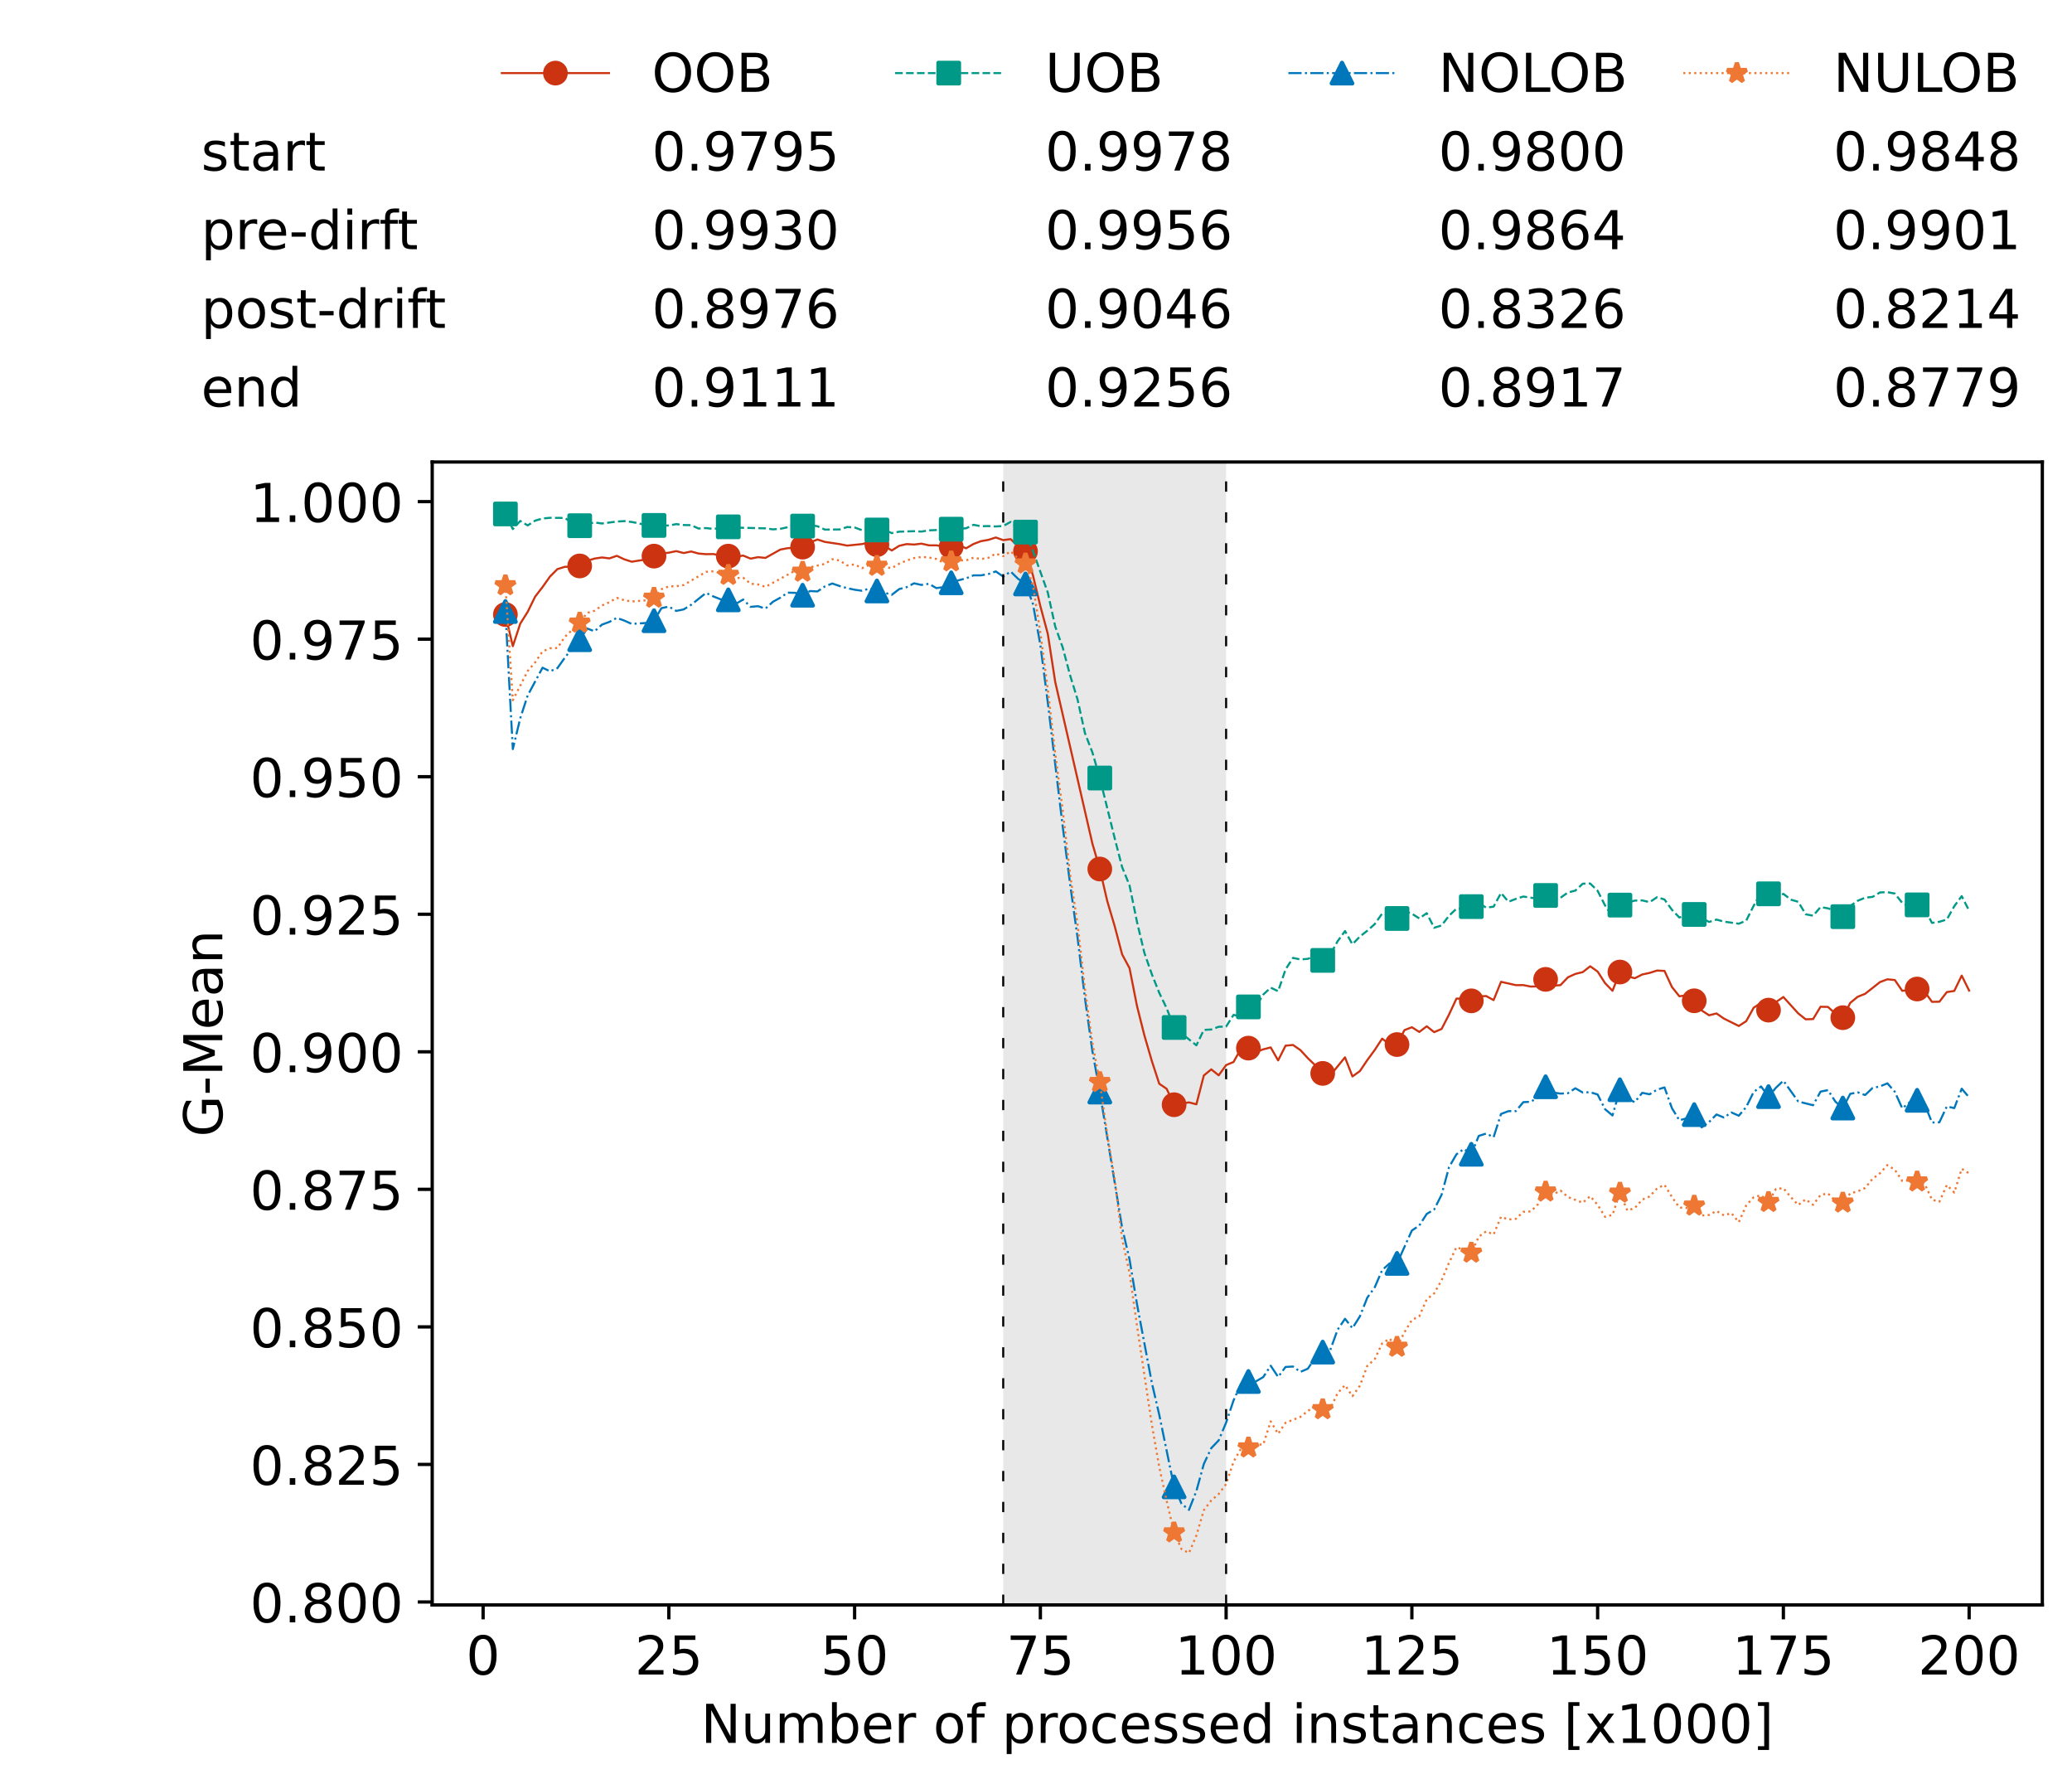 <?xml version="1.0" encoding="utf-8" standalone="no"?>
<!DOCTYPE svg PUBLIC "-//W3C//DTD SVG 1.1//EN"
  "http://www.w3.org/Graphics/SVG/1.1/DTD/svg11.dtd">
<!-- Created with matplotlib (https://matplotlib.org/) -->
<svg height="432.615pt" version="1.1" viewBox="0 0 502.65 432.615" width="502.65pt" xmlns="http://www.w3.org/2000/svg" xmlns:xlink="http://www.w3.org/1999/xlink">
 <defs>
  <style type="text/css">*{stroke-linecap:butt;stroke-linejoin:round;}</style>
 </defs>
 <g id="figure_1">
  <g id="patch_1">
   <path d="M 0 432.615 
L 502.65 432.615 
L 502.65 0 
L 0 0 
z
" style="fill:#ffffff;"/>
  </g>
  <g id="axes_1">
   <g id="patch_2">
    <path d="M 104.85 389.252 
L 495.45 389.252 
L 495.45 112.052 
L 104.85 112.052 
z
" style="fill:#ffffff;"/>
   </g>
   <g id="patch_3">
    <path clip-path="url(#p9665d2a9ee)" d="M 297.446 389.252 
L 297.446 112.052 
L 243.372 112.052 
L 243.372 389.252 
z
" style="fill:#d3d3d3;opacity:0.5;"/>
   </g>
   <g id="matplotlib.axis_1">
    <g id="xtick_1">
     <g id="line2d_1">
      <defs>
       <path d="M 0 0 
L 0 3.5 
" id="m219ea8ea24" style="stroke:#000000;stroke-width:0.8;"/>
      </defs>
      <g>
       <use style="stroke:#000000;stroke-width:0.8;" x="117.197" xlink:href="#m219ea8ea24" y="389.252"/>
      </g>
     </g>
     <g id="text_1">
      <!-- 0 -->
      <g transform="translate(113.061 406.13)scale(0.13 -0.13)">
       <defs>
        <path d="M 31.781 66.406 
Q 24.172 66.406 20.328 58.906 
Q 16.5 51.422 16.5 36.375 
Q 16.5 21.391 20.328 13.891 
Q 24.172 6.391 31.781 6.391 
Q 39.453 6.391 43.281 13.891 
Q 47.125 21.391 47.125 36.375 
Q 47.125 51.422 43.281 58.906 
Q 39.453 66.406 31.781 66.406 
z
M 31.781 74.219 
Q 44.047 74.219 50.516 64.516 
Q 56.984 54.828 56.984 36.375 
Q 56.984 17.969 50.516 8.266 
Q 44.047 -1.422 31.781 -1.422 
Q 19.531 -1.422 13.062 8.266 
Q 6.594 17.969 6.594 36.375 
Q 6.594 54.828 13.062 64.516 
Q 19.531 74.219 31.781 74.219 
z
" id="DejaVuSans-48"/>
       </defs>
       <use xlink:href="#DejaVuSans-48"/>
      </g>
     </g>
    </g>
    <g id="xtick_2">
     <g id="line2d_2">
      <g>
       <use style="stroke:#000000;stroke-width:0.8;" x="162.259" xlink:href="#m219ea8ea24" y="389.252"/>
      </g>
     </g>
     <g id="text_2">
      <!-- 25 -->
      <g transform="translate(153.988 406.13)scale(0.13 -0.13)">
       <defs>
        <path d="M 19.188 8.297 
L 53.609 8.297 
L 53.609 0 
L 7.328 0 
L 7.328 8.297 
Q 12.938 14.109 22.625 23.891 
Q 32.328 33.688 34.812 36.531 
Q 39.547 41.844 41.422 45.531 
Q 43.312 49.219 43.312 52.781 
Q 43.312 58.594 39.234 62.25 
Q 35.156 65.922 28.609 65.922 
Q 23.969 65.922 18.812 64.312 
Q 13.672 62.703 7.812 59.422 
L 7.812 69.391 
Q 13.766 71.781 18.938 73 
Q 24.125 74.219 28.422 74.219 
Q 39.75 74.219 46.484 68.547 
Q 53.219 62.891 53.219 53.422 
Q 53.219 48.922 51.531 44.891 
Q 49.859 40.875 45.406 35.406 
Q 44.188 33.984 37.641 27.219 
Q 31.109 20.453 19.188 8.297 
z
" id="DejaVuSans-50"/>
        <path d="M 10.797 72.906 
L 49.516 72.906 
L 49.516 64.594 
L 19.828 64.594 
L 19.828 46.734 
Q 21.969 47.469 24.109 47.828 
Q 26.266 48.188 28.422 48.188 
Q 40.625 48.188 47.75 41.5 
Q 54.891 34.812 54.891 23.391 
Q 54.891 11.625 47.562 5.094 
Q 40.234 -1.422 26.906 -1.422 
Q 22.312 -1.422 17.547 -0.641 
Q 12.797 0.141 7.719 1.703 
L 7.719 11.625 
Q 12.109 9.234 16.797 8.062 
Q 21.484 6.891 26.703 6.891 
Q 35.156 6.891 40.078 11.328 
Q 45.016 15.766 45.016 23.391 
Q 45.016 31 40.078 35.438 
Q 35.156 39.891 26.703 39.891 
Q 22.75 39.891 18.812 39.016 
Q 14.891 38.141 10.797 36.281 
z
" id="DejaVuSans-53"/>
       </defs>
       <use xlink:href="#DejaVuSans-50"/>
       <use x="63.623" xlink:href="#DejaVuSans-53"/>
      </g>
     </g>
    </g>
    <g id="xtick_3">
     <g id="line2d_3">
      <g>
       <use style="stroke:#000000;stroke-width:0.8;" x="207.322" xlink:href="#m219ea8ea24" y="389.252"/>
      </g>
     </g>
     <g id="text_3">
      <!-- 50 -->
      <g transform="translate(199.05 406.13)scale(0.13 -0.13)">
       <use xlink:href="#DejaVuSans-53"/>
       <use x="63.623" xlink:href="#DejaVuSans-48"/>
      </g>
     </g>
    </g>
    <g id="xtick_4">
     <g id="line2d_4">
      <g>
       <use style="stroke:#000000;stroke-width:0.8;" x="252.384" xlink:href="#m219ea8ea24" y="389.252"/>
      </g>
     </g>
     <g id="text_4">
      <!-- 75 -->
      <g transform="translate(244.113 406.13)scale(0.13 -0.13)">
       <defs>
        <path d="M 8.203 72.906 
L 55.078 72.906 
L 55.078 68.703 
L 28.609 0 
L 18.312 0 
L 43.219 64.594 
L 8.203 64.594 
z
" id="DejaVuSans-55"/>
       </defs>
       <use xlink:href="#DejaVuSans-55"/>
       <use x="63.623" xlink:href="#DejaVuSans-53"/>
      </g>
     </g>
    </g>
    <g id="xtick_5">
     <g id="line2d_5">
      <g>
       <use style="stroke:#000000;stroke-width:0.8;" x="297.446" xlink:href="#m219ea8ea24" y="389.252"/>
      </g>
     </g>
     <g id="text_5">
      <!-- 100 -->
      <g transform="translate(285.039 406.13)scale(0.13 -0.13)">
       <defs>
        <path d="M 12.406 8.297 
L 28.516 8.297 
L 28.516 63.922 
L 10.984 60.406 
L 10.984 69.391 
L 28.422 72.906 
L 38.281 72.906 
L 38.281 8.297 
L 54.391 8.297 
L 54.391 0 
L 12.406 0 
z
" id="DejaVuSans-49"/>
       </defs>
       <use xlink:href="#DejaVuSans-49"/>
       <use x="63.623" xlink:href="#DejaVuSans-48"/>
       <use x="127.246" xlink:href="#DejaVuSans-48"/>
      </g>
     </g>
    </g>
    <g id="xtick_6">
     <g id="line2d_6">
      <g>
       <use style="stroke:#000000;stroke-width:0.8;" x="342.509" xlink:href="#m219ea8ea24" y="389.252"/>
      </g>
     </g>
     <g id="text_6">
      <!-- 125 -->
      <g transform="translate(330.102 406.13)scale(0.13 -0.13)">
       <use xlink:href="#DejaVuSans-49"/>
       <use x="63.623" xlink:href="#DejaVuSans-50"/>
       <use x="127.246" xlink:href="#DejaVuSans-53"/>
      </g>
     </g>
    </g>
    <g id="xtick_7">
     <g id="line2d_7">
      <g>
       <use style="stroke:#000000;stroke-width:0.8;" x="387.571" xlink:href="#m219ea8ea24" y="389.252"/>
      </g>
     </g>
     <g id="text_7">
      <!-- 150 -->
      <g transform="translate(375.164 406.13)scale(0.13 -0.13)">
       <use xlink:href="#DejaVuSans-49"/>
       <use x="63.623" xlink:href="#DejaVuSans-53"/>
       <use x="127.246" xlink:href="#DejaVuSans-48"/>
      </g>
     </g>
    </g>
    <g id="xtick_8">
     <g id="line2d_8">
      <g>
       <use style="stroke:#000000;stroke-width:0.8;" x="432.633" xlink:href="#m219ea8ea24" y="389.252"/>
      </g>
     </g>
     <g id="text_8">
      <!-- 175 -->
      <g transform="translate(420.226 406.13)scale(0.13 -0.13)">
       <use xlink:href="#DejaVuSans-49"/>
       <use x="63.623" xlink:href="#DejaVuSans-55"/>
       <use x="127.246" xlink:href="#DejaVuSans-53"/>
      </g>
     </g>
    </g>
    <g id="xtick_9">
     <g id="line2d_9">
      <g>
       <use style="stroke:#000000;stroke-width:0.8;" x="477.695" xlink:href="#m219ea8ea24" y="389.252"/>
      </g>
     </g>
     <g id="text_9">
      <!-- 200 -->
      <g transform="translate(465.289 406.13)scale(0.13 -0.13)">
       <use xlink:href="#DejaVuSans-50"/>
       <use x="63.623" xlink:href="#DejaVuSans-48"/>
       <use x="127.246" xlink:href="#DejaVuSans-48"/>
      </g>
     </g>
    </g>
    <g id="text_10">
     <!-- Number of processed instances [x1000] -->
     <g transform="translate(170.025 422.711)scale(0.13 -0.13)">
      <defs>
       <path d="M 9.812 72.906 
L 23.094 72.906 
L 55.422 11.922 
L 55.422 72.906 
L 64.984 72.906 
L 64.984 0 
L 51.703 0 
L 19.391 60.984 
L 19.391 0 
L 9.812 0 
z
" id="DejaVuSans-78"/>
       <path d="M 8.5 21.578 
L 8.5 54.688 
L 17.484 54.688 
L 17.484 21.922 
Q 17.484 14.156 20.5 10.266 
Q 23.531 6.391 29.594 6.391 
Q 36.859 6.391 41.078 11.031 
Q 45.312 15.672 45.312 23.688 
L 45.312 54.688 
L 54.297 54.688 
L 54.297 0 
L 45.312 0 
L 45.312 8.406 
Q 42.047 3.422 37.719 1 
Q 33.406 -1.422 27.688 -1.422 
Q 18.266 -1.422 13.375 4.438 
Q 8.5 10.297 8.5 21.578 
z
M 31.109 56 
z
" id="DejaVuSans-117"/>
       <path d="M 52 44.188 
Q 55.375 50.25 60.062 53.125 
Q 64.75 56 71.094 56 
Q 79.641 56 84.281 50.016 
Q 88.922 44.047 88.922 33.016 
L 88.922 0 
L 79.891 0 
L 79.891 32.719 
Q 79.891 40.578 77.094 44.375 
Q 74.312 48.188 68.609 48.188 
Q 61.625 48.188 57.562 43.547 
Q 53.516 38.922 53.516 30.906 
L 53.516 0 
L 44.484 0 
L 44.484 32.719 
Q 44.484 40.625 41.703 44.406 
Q 38.922 48.188 33.109 48.188 
Q 26.219 48.188 22.156 43.531 
Q 18.109 38.875 18.109 30.906 
L 18.109 0 
L 9.078 0 
L 9.078 54.688 
L 18.109 54.688 
L 18.109 46.188 
Q 21.188 51.219 25.484 53.609 
Q 29.781 56 35.688 56 
Q 41.656 56 45.828 52.969 
Q 50 49.953 52 44.188 
z
" id="DejaVuSans-109"/>
       <path d="M 48.688 27.297 
Q 48.688 37.203 44.609 42.844 
Q 40.531 48.484 33.406 48.484 
Q 26.266 48.484 22.188 42.844 
Q 18.109 37.203 18.109 27.297 
Q 18.109 17.391 22.188 11.75 
Q 26.266 6.109 33.406 6.109 
Q 40.531 6.109 44.609 11.75 
Q 48.688 17.391 48.688 27.297 
z
M 18.109 46.391 
Q 20.953 51.266 25.266 53.625 
Q 29.594 56 35.594 56 
Q 45.562 56 51.781 48.094 
Q 58.016 40.188 58.016 27.297 
Q 58.016 14.406 51.781 6.484 
Q 45.562 -1.422 35.594 -1.422 
Q 29.594 -1.422 25.266 0.953 
Q 20.953 3.328 18.109 8.203 
L 18.109 0 
L 9.078 0 
L 9.078 75.984 
L 18.109 75.984 
z
" id="DejaVuSans-98"/>
       <path d="M 56.203 29.594 
L 56.203 25.203 
L 14.891 25.203 
Q 15.484 15.922 20.484 11.062 
Q 25.484 6.203 34.422 6.203 
Q 39.594 6.203 44.453 7.469 
Q 49.312 8.734 54.109 11.281 
L 54.109 2.781 
Q 49.266 0.734 44.188 -0.344 
Q 39.109 -1.422 33.891 -1.422 
Q 20.797 -1.422 13.156 6.188 
Q 5.516 13.812 5.516 26.812 
Q 5.516 40.234 12.766 48.109 
Q 20.016 56 32.328 56 
Q 43.359 56 49.781 48.891 
Q 56.203 41.797 56.203 29.594 
z
M 47.219 32.234 
Q 47.125 39.594 43.094 43.984 
Q 39.062 48.391 32.422 48.391 
Q 24.906 48.391 20.391 44.141 
Q 15.875 39.891 15.188 32.172 
z
" id="DejaVuSans-101"/>
       <path d="M 41.109 46.297 
Q 39.594 47.172 37.812 47.578 
Q 36.031 48 33.891 48 
Q 26.266 48 22.188 43.047 
Q 18.109 38.094 18.109 28.812 
L 18.109 0 
L 9.078 0 
L 9.078 54.688 
L 18.109 54.688 
L 18.109 46.188 
Q 20.953 51.172 25.484 53.578 
Q 30.031 56 36.531 56 
Q 37.453 56 38.578 55.875 
Q 39.703 55.766 41.062 55.516 
z
" id="DejaVuSans-114"/>
       <path id="DejaVuSans-32"/>
       <path d="M 30.609 48.391 
Q 23.391 48.391 19.188 42.75 
Q 14.984 37.109 14.984 27.297 
Q 14.984 17.484 19.156 11.844 
Q 23.344 6.203 30.609 6.203 
Q 37.797 6.203 41.984 11.859 
Q 46.188 17.531 46.188 27.297 
Q 46.188 37.016 41.984 42.703 
Q 37.797 48.391 30.609 48.391 
z
M 30.609 56 
Q 42.328 56 49.016 48.375 
Q 55.719 40.766 55.719 27.297 
Q 55.719 13.875 49.016 6.219 
Q 42.328 -1.422 30.609 -1.422 
Q 18.844 -1.422 12.172 6.219 
Q 5.516 13.875 5.516 27.297 
Q 5.516 40.766 12.172 48.375 
Q 18.844 56 30.609 56 
z
" id="DejaVuSans-111"/>
       <path d="M 37.109 75.984 
L 37.109 68.5 
L 28.516 68.5 
Q 23.688 68.5 21.797 66.547 
Q 19.922 64.594 19.922 59.516 
L 19.922 54.688 
L 34.719 54.688 
L 34.719 47.703 
L 19.922 47.703 
L 19.922 0 
L 10.891 0 
L 10.891 47.703 
L 2.297 47.703 
L 2.297 54.688 
L 10.891 54.688 
L 10.891 58.5 
Q 10.891 67.625 15.141 71.797 
Q 19.391 75.984 28.609 75.984 
z
" id="DejaVuSans-102"/>
       <path d="M 18.109 8.203 
L 18.109 -20.797 
L 9.078 -20.797 
L 9.078 54.688 
L 18.109 54.688 
L 18.109 46.391 
Q 20.953 51.266 25.266 53.625 
Q 29.594 56 35.594 56 
Q 45.562 56 51.781 48.094 
Q 58.016 40.188 58.016 27.297 
Q 58.016 14.406 51.781 6.484 
Q 45.562 -1.422 35.594 -1.422 
Q 29.594 -1.422 25.266 0.953 
Q 20.953 3.328 18.109 8.203 
z
M 48.688 27.297 
Q 48.688 37.203 44.609 42.844 
Q 40.531 48.484 33.406 48.484 
Q 26.266 48.484 22.188 42.844 
Q 18.109 37.203 18.109 27.297 
Q 18.109 17.391 22.188 11.75 
Q 26.266 6.109 33.406 6.109 
Q 40.531 6.109 44.609 11.75 
Q 48.688 17.391 48.688 27.297 
z
" id="DejaVuSans-112"/>
       <path d="M 48.781 52.594 
L 48.781 44.188 
Q 44.969 46.297 41.141 47.344 
Q 37.312 48.391 33.406 48.391 
Q 24.656 48.391 19.812 42.844 
Q 14.984 37.312 14.984 27.297 
Q 14.984 17.281 19.812 11.734 
Q 24.656 6.203 33.406 6.203 
Q 37.312 6.203 41.141 7.25 
Q 44.969 8.297 48.781 10.406 
L 48.781 2.094 
Q 45.016 0.344 40.984 -0.531 
Q 36.969 -1.422 32.422 -1.422 
Q 20.062 -1.422 12.781 6.344 
Q 5.516 14.109 5.516 27.297 
Q 5.516 40.672 12.859 48.328 
Q 20.219 56 33.016 56 
Q 37.156 56 41.109 55.141 
Q 45.062 54.297 48.781 52.594 
z
" id="DejaVuSans-99"/>
       <path d="M 44.281 53.078 
L 44.281 44.578 
Q 40.484 46.531 36.375 47.5 
Q 32.281 48.484 27.875 48.484 
Q 21.188 48.484 17.844 46.438 
Q 14.5 44.391 14.5 40.281 
Q 14.5 37.156 16.891 35.375 
Q 19.281 33.594 26.516 31.984 
L 29.594 31.297 
Q 39.156 29.25 43.188 25.516 
Q 47.219 21.781 47.219 15.094 
Q 47.219 7.469 41.188 3.016 
Q 35.156 -1.422 24.609 -1.422 
Q 20.219 -1.422 15.453 -0.562 
Q 10.688 0.297 5.422 2 
L 5.422 11.281 
Q 10.406 8.688 15.234 7.391 
Q 20.062 6.109 24.812 6.109 
Q 31.156 6.109 34.562 8.281 
Q 37.984 10.453 37.984 14.406 
Q 37.984 18.062 35.516 20.016 
Q 33.062 21.969 24.703 23.781 
L 21.578 24.516 
Q 13.234 26.266 9.516 29.906 
Q 5.812 33.547 5.812 39.891 
Q 5.812 47.609 11.281 51.797 
Q 16.75 56 26.812 56 
Q 31.781 56 36.172 55.266 
Q 40.578 54.547 44.281 53.078 
z
" id="DejaVuSans-115"/>
       <path d="M 45.406 46.391 
L 45.406 75.984 
L 54.391 75.984 
L 54.391 0 
L 45.406 0 
L 45.406 8.203 
Q 42.578 3.328 38.25 0.953 
Q 33.938 -1.422 27.875 -1.422 
Q 17.969 -1.422 11.734 6.484 
Q 5.516 14.406 5.516 27.297 
Q 5.516 40.188 11.734 48.094 
Q 17.969 56 27.875 56 
Q 33.938 56 38.25 53.625 
Q 42.578 51.266 45.406 46.391 
z
M 14.797 27.297 
Q 14.797 17.391 18.875 11.75 
Q 22.953 6.109 30.078 6.109 
Q 37.203 6.109 41.297 11.75 
Q 45.406 17.391 45.406 27.297 
Q 45.406 37.203 41.297 42.844 
Q 37.203 48.484 30.078 48.484 
Q 22.953 48.484 18.875 42.844 
Q 14.797 37.203 14.797 27.297 
z
" id="DejaVuSans-100"/>
       <path d="M 9.422 54.688 
L 18.406 54.688 
L 18.406 0 
L 9.422 0 
z
M 9.422 75.984 
L 18.406 75.984 
L 18.406 64.594 
L 9.422 64.594 
z
" id="DejaVuSans-105"/>
       <path d="M 54.891 33.016 
L 54.891 0 
L 45.906 0 
L 45.906 32.719 
Q 45.906 40.484 42.875 44.328 
Q 39.844 48.188 33.797 48.188 
Q 26.516 48.188 22.312 43.547 
Q 18.109 38.922 18.109 30.906 
L 18.109 0 
L 9.078 0 
L 9.078 54.688 
L 18.109 54.688 
L 18.109 46.188 
Q 21.344 51.125 25.703 53.562 
Q 30.078 56 35.797 56 
Q 45.219 56 50.047 50.172 
Q 54.891 44.344 54.891 33.016 
z
" id="DejaVuSans-110"/>
       <path d="M 18.312 70.219 
L 18.312 54.688 
L 36.812 54.688 
L 36.812 47.703 
L 18.312 47.703 
L 18.312 18.016 
Q 18.312 11.328 20.141 9.422 
Q 21.969 7.516 27.594 7.516 
L 36.812 7.516 
L 36.812 0 
L 27.594 0 
Q 17.188 0 13.234 3.875 
Q 9.281 7.766 9.281 18.016 
L 9.281 47.703 
L 2.688 47.703 
L 2.688 54.688 
L 9.281 54.688 
L 9.281 70.219 
z
" id="DejaVuSans-116"/>
       <path d="M 34.281 27.484 
Q 23.391 27.484 19.188 25 
Q 14.984 22.516 14.984 16.5 
Q 14.984 11.719 18.141 8.906 
Q 21.297 6.109 26.703 6.109 
Q 34.188 6.109 38.703 11.406 
Q 43.219 16.703 43.219 25.484 
L 43.219 27.484 
z
M 52.203 31.203 
L 52.203 0 
L 43.219 0 
L 43.219 8.297 
Q 40.141 3.328 35.547 0.953 
Q 30.953 -1.422 24.312 -1.422 
Q 15.922 -1.422 10.953 3.297 
Q 6 8.016 6 15.922 
Q 6 25.141 12.172 29.828 
Q 18.359 34.516 30.609 34.516 
L 43.219 34.516 
L 43.219 35.406 
Q 43.219 41.609 39.141 45 
Q 35.062 48.391 27.688 48.391 
Q 23 48.391 18.547 47.266 
Q 14.109 46.141 10.016 43.891 
L 10.016 52.203 
Q 14.938 54.109 19.578 55.047 
Q 24.219 56 28.609 56 
Q 40.484 56 46.344 49.844 
Q 52.203 43.703 52.203 31.203 
z
" id="DejaVuSans-97"/>
       <path d="M 8.594 75.984 
L 29.297 75.984 
L 29.297 69 
L 17.578 69 
L 17.578 -6.203 
L 29.297 -6.203 
L 29.297 -13.188 
L 8.594 -13.188 
z
" id="DejaVuSans-91"/>
       <path d="M 54.891 54.688 
L 35.109 28.078 
L 55.906 0 
L 45.312 0 
L 29.391 21.484 
L 13.484 0 
L 2.875 0 
L 24.125 28.609 
L 4.688 54.688 
L 15.281 54.688 
L 29.781 35.203 
L 44.281 54.688 
z
" id="DejaVuSans-120"/>
       <path d="M 30.422 75.984 
L 30.422 -13.188 
L 9.719 -13.188 
L 9.719 -6.203 
L 21.391 -6.203 
L 21.391 69 
L 9.719 69 
L 9.719 75.984 
z
" id="DejaVuSans-93"/>
      </defs>
      <use xlink:href="#DejaVuSans-78"/>
      <use x="74.805" xlink:href="#DejaVuSans-117"/>
      <use x="138.184" xlink:href="#DejaVuSans-109"/>
      <use x="235.596" xlink:href="#DejaVuSans-98"/>
      <use x="299.072" xlink:href="#DejaVuSans-101"/>
      <use x="360.596" xlink:href="#DejaVuSans-114"/>
      <use x="401.709" xlink:href="#DejaVuSans-32"/>
      <use x="433.496" xlink:href="#DejaVuSans-111"/>
      <use x="494.678" xlink:href="#DejaVuSans-102"/>
      <use x="529.883" xlink:href="#DejaVuSans-32"/>
      <use x="561.67" xlink:href="#DejaVuSans-112"/>
      <use x="625.146" xlink:href="#DejaVuSans-114"/>
      <use x="664.01" xlink:href="#DejaVuSans-111"/>
      <use x="725.191" xlink:href="#DejaVuSans-99"/>
      <use x="780.172" xlink:href="#DejaVuSans-101"/>
      <use x="841.695" xlink:href="#DejaVuSans-115"/>
      <use x="893.795" xlink:href="#DejaVuSans-115"/>
      <use x="945.895" xlink:href="#DejaVuSans-101"/>
      <use x="1007.418" xlink:href="#DejaVuSans-100"/>
      <use x="1070.895" xlink:href="#DejaVuSans-32"/>
      <use x="1102.682" xlink:href="#DejaVuSans-105"/>
      <use x="1130.465" xlink:href="#DejaVuSans-110"/>
      <use x="1193.844" xlink:href="#DejaVuSans-115"/>
      <use x="1245.943" xlink:href="#DejaVuSans-116"/>
      <use x="1285.152" xlink:href="#DejaVuSans-97"/>
      <use x="1346.432" xlink:href="#DejaVuSans-110"/>
      <use x="1409.811" xlink:href="#DejaVuSans-99"/>
      <use x="1464.791" xlink:href="#DejaVuSans-101"/>
      <use x="1526.314" xlink:href="#DejaVuSans-115"/>
      <use x="1578.414" xlink:href="#DejaVuSans-32"/>
      <use x="1610.201" xlink:href="#DejaVuSans-91"/>
      <use x="1649.215" xlink:href="#DejaVuSans-120"/>
      <use x="1708.395" xlink:href="#DejaVuSans-49"/>
      <use x="1772.018" xlink:href="#DejaVuSans-48"/>
      <use x="1835.641" xlink:href="#DejaVuSans-48"/>
      <use x="1899.264" xlink:href="#DejaVuSans-48"/>
      <use x="1962.887" xlink:href="#DejaVuSans-93"/>
     </g>
    </g>
   </g>
   <g id="matplotlib.axis_2">
    <g id="ytick_1">
     <g id="line2d_10">
      <defs>
       <path d="M 0 0 
L -3.5 0 
" id="ma1497ad81d" style="stroke:#000000;stroke-width:0.8;"/>
      </defs>
      <g>
       <use style="stroke:#000000;stroke-width:0.8;" x="104.85" xlink:href="#ma1497ad81d" y="388.533"/>
      </g>
     </g>
     <g id="text_11">
      <!-- 0.800 -->
      <g transform="translate(60.633 393.472)scale(0.13 -0.13)">
       <defs>
        <path d="M 10.688 12.406 
L 21 12.406 
L 21 0 
L 10.688 0 
z
" id="DejaVuSans-46"/>
        <path d="M 31.781 34.625 
Q 24.75 34.625 20.719 30.859 
Q 16.703 27.094 16.703 20.516 
Q 16.703 13.922 20.719 10.156 
Q 24.75 6.391 31.781 6.391 
Q 38.812 6.391 42.859 10.172 
Q 46.922 13.969 46.922 20.516 
Q 46.922 27.094 42.891 30.859 
Q 38.875 34.625 31.781 34.625 
z
M 21.922 38.812 
Q 15.578 40.375 12.031 44.719 
Q 8.5 49.078 8.5 55.328 
Q 8.5 64.062 14.719 69.141 
Q 20.953 74.219 31.781 74.219 
Q 42.672 74.219 48.875 69.141 
Q 55.078 64.062 55.078 55.328 
Q 55.078 49.078 51.531 44.719 
Q 48 40.375 41.703 38.812 
Q 48.828 37.156 52.797 32.312 
Q 56.781 27.484 56.781 20.516 
Q 56.781 9.906 50.312 4.234 
Q 43.844 -1.422 31.781 -1.422 
Q 19.734 -1.422 13.25 4.234 
Q 6.781 9.906 6.781 20.516 
Q 6.781 27.484 10.781 32.312 
Q 14.797 37.156 21.922 38.812 
z
M 18.312 54.391 
Q 18.312 48.734 21.844 45.562 
Q 25.391 42.391 31.781 42.391 
Q 38.141 42.391 41.719 45.562 
Q 45.312 48.734 45.312 54.391 
Q 45.312 60.062 41.719 63.234 
Q 38.141 66.406 31.781 66.406 
Q 25.391 66.406 21.844 63.234 
Q 18.312 60.062 18.312 54.391 
z
" id="DejaVuSans-56"/>
       </defs>
       <use xlink:href="#DejaVuSans-48"/>
       <use x="63.623" xlink:href="#DejaVuSans-46"/>
       <use x="95.41" xlink:href="#DejaVuSans-56"/>
       <use x="159.033" xlink:href="#DejaVuSans-48"/>
       <use x="222.656" xlink:href="#DejaVuSans-48"/>
      </g>
     </g>
    </g>
    <g id="ytick_2">
     <g id="line2d_11">
      <g>
       <use style="stroke:#000000;stroke-width:0.8;" x="104.85" xlink:href="#ma1497ad81d" y="355.174"/>
      </g>
     </g>
     <g id="text_12">
      <!-- 0.825 -->
      <g transform="translate(60.633 360.113)scale(0.13 -0.13)">
       <use xlink:href="#DejaVuSans-48"/>
       <use x="63.623" xlink:href="#DejaVuSans-46"/>
       <use x="95.41" xlink:href="#DejaVuSans-56"/>
       <use x="159.033" xlink:href="#DejaVuSans-50"/>
       <use x="222.656" xlink:href="#DejaVuSans-53"/>
      </g>
     </g>
    </g>
    <g id="ytick_3">
     <g id="line2d_12">
      <g>
       <use style="stroke:#000000;stroke-width:0.8;" x="104.85" xlink:href="#ma1497ad81d" y="321.815"/>
      </g>
     </g>
     <g id="text_13">
      <!-- 0.850 -->
      <g transform="translate(60.633 326.754)scale(0.13 -0.13)">
       <use xlink:href="#DejaVuSans-48"/>
       <use x="63.623" xlink:href="#DejaVuSans-46"/>
       <use x="95.41" xlink:href="#DejaVuSans-56"/>
       <use x="159.033" xlink:href="#DejaVuSans-53"/>
       <use x="222.656" xlink:href="#DejaVuSans-48"/>
      </g>
     </g>
    </g>
    <g id="ytick_4">
     <g id="line2d_13">
      <g>
       <use style="stroke:#000000;stroke-width:0.8;" x="104.85" xlink:href="#ma1497ad81d" y="288.456"/>
      </g>
     </g>
     <g id="text_14">
      <!-- 0.875 -->
      <g transform="translate(60.633 293.395)scale(0.13 -0.13)">
       <use xlink:href="#DejaVuSans-48"/>
       <use x="63.623" xlink:href="#DejaVuSans-46"/>
       <use x="95.41" xlink:href="#DejaVuSans-56"/>
       <use x="159.033" xlink:href="#DejaVuSans-55"/>
       <use x="222.656" xlink:href="#DejaVuSans-53"/>
      </g>
     </g>
    </g>
    <g id="ytick_5">
     <g id="line2d_14">
      <g>
       <use style="stroke:#000000;stroke-width:0.8;" x="104.85" xlink:href="#ma1497ad81d" y="255.097"/>
      </g>
     </g>
     <g id="text_15">
      <!-- 0.900 -->
      <g transform="translate(60.633 260.036)scale(0.13 -0.13)">
       <defs>
        <path d="M 10.984 1.516 
L 10.984 10.5 
Q 14.703 8.734 18.5 7.812 
Q 22.312 6.891 25.984 6.891 
Q 35.75 6.891 40.891 13.453 
Q 46.047 20.016 46.781 33.406 
Q 43.953 29.203 39.594 26.953 
Q 35.25 24.703 29.984 24.703 
Q 19.047 24.703 12.672 31.312 
Q 6.297 37.938 6.297 49.422 
Q 6.297 60.641 12.938 67.422 
Q 19.578 74.219 30.609 74.219 
Q 43.266 74.219 49.922 64.516 
Q 56.594 54.828 56.594 36.375 
Q 56.594 19.141 48.406 8.859 
Q 40.234 -1.422 26.422 -1.422 
Q 22.703 -1.422 18.891 -0.688 
Q 15.094 0.047 10.984 1.516 
z
M 30.609 32.422 
Q 37.25 32.422 41.125 36.953 
Q 45.016 41.5 45.016 49.422 
Q 45.016 57.281 41.125 61.844 
Q 37.25 66.406 30.609 66.406 
Q 23.969 66.406 20.094 61.844 
Q 16.219 57.281 16.219 49.422 
Q 16.219 41.5 20.094 36.953 
Q 23.969 32.422 30.609 32.422 
z
" id="DejaVuSans-57"/>
       </defs>
       <use xlink:href="#DejaVuSans-48"/>
       <use x="63.623" xlink:href="#DejaVuSans-46"/>
       <use x="95.41" xlink:href="#DejaVuSans-57"/>
       <use x="159.033" xlink:href="#DejaVuSans-48"/>
       <use x="222.656" xlink:href="#DejaVuSans-48"/>
      </g>
     </g>
    </g>
    <g id="ytick_6">
     <g id="line2d_15">
      <g>
       <use style="stroke:#000000;stroke-width:0.8;" x="104.85" xlink:href="#ma1497ad81d" y="221.737"/>
      </g>
     </g>
     <g id="text_16">
      <!-- 0.925 -->
      <g transform="translate(60.633 226.676)scale(0.13 -0.13)">
       <use xlink:href="#DejaVuSans-48"/>
       <use x="63.623" xlink:href="#DejaVuSans-46"/>
       <use x="95.41" xlink:href="#DejaVuSans-57"/>
       <use x="159.033" xlink:href="#DejaVuSans-50"/>
       <use x="222.656" xlink:href="#DejaVuSans-53"/>
      </g>
     </g>
    </g>
    <g id="ytick_7">
     <g id="line2d_16">
      <g>
       <use style="stroke:#000000;stroke-width:0.8;" x="104.85" xlink:href="#ma1497ad81d" y="188.378"/>
      </g>
     </g>
     <g id="text_17">
      <!-- 0.950 -->
      <g transform="translate(60.633 193.317)scale(0.13 -0.13)">
       <use xlink:href="#DejaVuSans-48"/>
       <use x="63.623" xlink:href="#DejaVuSans-46"/>
       <use x="95.41" xlink:href="#DejaVuSans-57"/>
       <use x="159.033" xlink:href="#DejaVuSans-53"/>
       <use x="222.656" xlink:href="#DejaVuSans-48"/>
      </g>
     </g>
    </g>
    <g id="ytick_8">
     <g id="line2d_17">
      <g>
       <use style="stroke:#000000;stroke-width:0.8;" x="104.85" xlink:href="#ma1497ad81d" y="155.019"/>
      </g>
     </g>
     <g id="text_18">
      <!-- 0.975 -->
      <g transform="translate(60.633 159.958)scale(0.13 -0.13)">
       <use xlink:href="#DejaVuSans-48"/>
       <use x="63.623" xlink:href="#DejaVuSans-46"/>
       <use x="95.41" xlink:href="#DejaVuSans-57"/>
       <use x="159.033" xlink:href="#DejaVuSans-55"/>
       <use x="222.656" xlink:href="#DejaVuSans-53"/>
      </g>
     </g>
    </g>
    <g id="ytick_9">
     <g id="line2d_18">
      <g>
       <use style="stroke:#000000;stroke-width:0.8;" x="104.85" xlink:href="#ma1497ad81d" y="121.66"/>
      </g>
     </g>
     <g id="text_19">
      <!-- 1.000 -->
      <g transform="translate(60.633 126.599)scale(0.13 -0.13)">
       <use xlink:href="#DejaVuSans-49"/>
       <use x="63.623" xlink:href="#DejaVuSans-46"/>
       <use x="95.41" xlink:href="#DejaVuSans-48"/>
       <use x="159.033" xlink:href="#DejaVuSans-48"/>
       <use x="222.656" xlink:href="#DejaVuSans-48"/>
      </g>
     </g>
    </g>
    <g id="text_20">
     <!-- G-Mean -->
     <g transform="translate(53.93 275.744)rotate(-90)scale(0.13 -0.13)">
      <defs>
       <path d="M 59.516 10.406 
L 59.516 29.984 
L 43.406 29.984 
L 43.406 38.094 
L 69.281 38.094 
L 69.281 6.781 
Q 63.578 2.734 56.688 0.656 
Q 49.812 -1.422 42 -1.422 
Q 24.906 -1.422 15.25 8.562 
Q 5.609 18.562 5.609 36.375 
Q 5.609 54.25 15.25 64.234 
Q 24.906 74.219 42 74.219 
Q 49.125 74.219 55.547 72.453 
Q 61.969 70.703 67.391 67.281 
L 67.391 56.781 
Q 61.922 61.422 55.766 63.766 
Q 49.609 66.109 42.828 66.109 
Q 29.438 66.109 22.719 58.641 
Q 16.016 51.172 16.016 36.375 
Q 16.016 21.625 22.719 14.156 
Q 29.438 6.688 42.828 6.688 
Q 48.047 6.688 52.141 7.594 
Q 56.25 8.5 59.516 10.406 
z
" id="DejaVuSans-71"/>
       <path d="M 4.891 31.391 
L 31.203 31.391 
L 31.203 23.391 
L 4.891 23.391 
z
" id="DejaVuSans-45"/>
       <path d="M 9.812 72.906 
L 24.516 72.906 
L 43.109 23.297 
L 61.812 72.906 
L 76.516 72.906 
L 76.516 0 
L 66.891 0 
L 66.891 64.016 
L 48.094 14.016 
L 38.188 14.016 
L 19.391 64.016 
L 19.391 0 
L 9.812 0 
z
" id="DejaVuSans-77"/>
      </defs>
      <use xlink:href="#DejaVuSans-71"/>
      <use x="77.49" xlink:href="#DejaVuSans-45"/>
      <use x="113.574" xlink:href="#DejaVuSans-77"/>
      <use x="199.854" xlink:href="#DejaVuSans-101"/>
      <use x="261.377" xlink:href="#DejaVuSans-97"/>
      <use x="322.656" xlink:href="#DejaVuSans-110"/>
     </g>
    </g>
   </g>
   <g id="line2d_19"/>
   <g id="line2d_20"/>
   <g id="line2d_21"/>
   <g id="line2d_22"/>
   <g id="line2d_23"/>
   <g id="line2d_24">
    <path clip-path="url(#p9665d2a9ee)" d="M 122.605 149.04 
L 124.407 156.715 
L 126.21 151.251 
L 128.012 148.392 
L 129.815 144.712 
L 131.617 142.38 
L 133.419 139.839 
L 135.222 138.032 
L 137.024 137.47 
L 138.827 137.462 
L 140.629 137.263 
L 142.432 136.024 
L 144.234 135.47 
L 146.037 135.202 
L 147.839 135.429 
L 149.642 134.804 
L 151.444 135.657 
L 153.247 136.233 
L 156.852 135.67 
L 158.654 134.877 
L 160.457 134.268 
L 162.259 134.04 
L 164.062 133.668 
L 165.864 134.133 
L 167.667 133.754 
L 169.469 134.253 
L 171.272 134.405 
L 173.074 134.376 
L 174.877 134.775 
L 178.482 135.031 
L 180.284 134.745 
L 182.087 135.486 
L 183.889 135.13 
L 185.692 135.313 
L 189.297 133.295 
L 191.099 132.944 
L 192.902 132.9 
L 194.704 132.699 
L 196.507 131.553 
L 198.309 130.848 
L 200.112 131.43 
L 203.717 131.966 
L 205.519 132.328 
L 209.124 131.955 
L 210.927 131.506 
L 212.729 132.101 
L 214.532 132.396 
L 216.334 133.509 
L 218.137 132.377 
L 219.939 131.959 
L 221.742 132.07 
L 223.544 131.857 
L 225.347 132.26 
L 227.149 132.26 
L 228.952 132.551 
L 230.754 132.603 
L 232.557 132.222 
L 234.359 132.98 
L 236.162 131.937 
L 237.964 131.254 
L 239.767 130.939 
L 241.569 130.357 
L 243.372 130.995 
L 245.174 130.754 
L 246.976 132.473 
L 248.779 133.715 
L 250.581 139.53 
L 252.384 147.012 
L 254.186 153.734 
L 255.989 165.399 
L 265.001 204.586 
L 266.804 210.764 
L 268.606 218.526 
L 270.409 224.613 
L 272.211 231.458 
L 274.014 234.815 
L 275.816 243.949 
L 277.619 251.119 
L 279.421 257.314 
L 281.224 262.846 
L 283.026 264.079 
L 284.829 267.935 
L 288.434 267.367 
L 290.236 267.828 
L 292.039 260.842 
L 293.841 259.357 
L 295.644 260.8 
L 297.446 258.324 
L 299.249 257.566 
L 301.051 254.325 
L 302.854 254.205 
L 304.656 255.16 
L 306.459 254.499 
L 308.261 254.039 
L 310.064 257.185 
L 311.866 253.614 
L 313.669 253.439 
L 315.471 254.688 
L 317.274 256.645 
L 319.076 258.377 
L 320.879 260.335 
L 322.681 260.853 
L 326.286 256.441 
L 328.089 261.076 
L 329.891 259.788 
L 331.694 257.109 
L 333.496 254.663 
L 335.299 251.905 
L 337.101 253.307 
L 338.904 253.34 
L 340.706 249.842 
L 342.509 249.141 
L 344.311 250.279 
L 346.114 248.911 
L 347.916 250.331 
L 349.719 249.556 
L 351.521 246.064 
L 353.324 242.197 
L 355.126 242.198 
L 356.928 242.738 
L 358.731 241.667 
L 360.533 241.573 
L 362.336 242.559 
L 364.138 238.126 
L 367.743 238.933 
L 369.546 238.921 
L 371.348 239.275 
L 373.151 239.217 
L 374.953 237.527 
L 376.756 239.065 
L 378.558 238.927 
L 380.361 237.035 
L 382.163 236.207 
L 383.966 235.765 
L 385.768 234.354 
L 387.571 235.638 
L 389.373 238.441 
L 391.176 240.302 
L 392.978 235.752 
L 394.781 236.783 
L 396.583 237.256 
L 398.386 236.349 
L 400.188 235.961 
L 401.991 235.391 
L 403.793 235.483 
L 405.596 239.375 
L 407.398 241.629 
L 409.201 241.397 
L 411.003 242.726 
L 412.806 245.064 
L 414.608 246.238 
L 416.411 245.8 
L 418.213 247.041 
L 421.818 248.836 
L 423.621 247.662 
L 425.423 244.413 
L 427.226 243.216 
L 429.028 244.991 
L 430.831 243.042 
L 432.633 241.809 
L 436.238 245.785 
L 438.041 247.217 
L 439.843 247.16 
L 441.646 244.17 
L 443.448 244.212 
L 445.251 245.842 
L 447.053 246.824 
L 448.856 243.232 
L 450.658 241.752 
L 452.461 241.035 
L 456.066 238.193 
L 457.868 237.512 
L 459.671 237.692 
L 461.473 240.311 
L 465.078 239.871 
L 466.881 240.488 
L 468.683 242.98 
L 470.485 242.949 
L 472.288 240.612 
L 474.09 240.335 
L 475.893 236.618 
L 477.695 240.252 
L 477.695 240.252 
" style="fill:none;stroke:#cc3311;stroke-linecap:square;stroke-width:0.5;"/>
    <defs>
     <path d="M 0 2.5 
C 0.663 2.5 1.299 2.237 1.768 1.768 
C 2.237 1.299 2.5 0.663 2.5 0 
C 2.5 -0.663 2.237 -1.299 1.768 -1.768 
C 1.299 -2.237 0.663 -2.5 0 -2.5 
C -0.663 -2.5 -1.299 -2.237 -1.768 -1.768 
C -2.237 -1.299 -2.5 -0.663 -2.5 0 
C -2.5 0.663 -2.237 1.299 -1.768 1.768 
C -1.299 2.237 -0.663 2.5 0 2.5 
z
" id="m2d983d60b1" style="stroke:#cc3311;"/>
    </defs>
    <g clip-path="url(#p9665d2a9ee)">
     <use style="fill:#cc3311;stroke:#cc3311;" x="122.605" xlink:href="#m2d983d60b1" y="149.04"/>
     <use style="fill:#cc3311;stroke:#cc3311;" x="140.629" xlink:href="#m2d983d60b1" y="137.263"/>
     <use style="fill:#cc3311;stroke:#cc3311;" x="158.654" xlink:href="#m2d983d60b1" y="134.877"/>
     <use style="fill:#cc3311;stroke:#cc3311;" x="176.679" xlink:href="#m2d983d60b1" y="134.881"/>
     <use style="fill:#cc3311;stroke:#cc3311;" x="194.704" xlink:href="#m2d983d60b1" y="132.699"/>
     <use style="fill:#cc3311;stroke:#cc3311;" x="212.729" xlink:href="#m2d983d60b1" y="132.101"/>
     <use style="fill:#cc3311;stroke:#cc3311;" x="230.754" xlink:href="#m2d983d60b1" y="132.603"/>
     <use style="fill:#cc3311;stroke:#cc3311;" x="248.779" xlink:href="#m2d983d60b1" y="133.715"/>
     <use style="fill:#cc3311;stroke:#cc3311;" x="266.804" xlink:href="#m2d983d60b1" y="210.764"/>
     <use style="fill:#cc3311;stroke:#cc3311;" x="284.829" xlink:href="#m2d983d60b1" y="267.935"/>
     <use style="fill:#cc3311;stroke:#cc3311;" x="302.854" xlink:href="#m2d983d60b1" y="254.205"/>
     <use style="fill:#cc3311;stroke:#cc3311;" x="320.879" xlink:href="#m2d983d60b1" y="260.335"/>
     <use style="fill:#cc3311;stroke:#cc3311;" x="338.904" xlink:href="#m2d983d60b1" y="253.34"/>
     <use style="fill:#cc3311;stroke:#cc3311;" x="356.928" xlink:href="#m2d983d60b1" y="242.738"/>
     <use style="fill:#cc3311;stroke:#cc3311;" x="374.953" xlink:href="#m2d983d60b1" y="237.527"/>
     <use style="fill:#cc3311;stroke:#cc3311;" x="392.978" xlink:href="#m2d983d60b1" y="235.752"/>
     <use style="fill:#cc3311;stroke:#cc3311;" x="411.003" xlink:href="#m2d983d60b1" y="242.726"/>
     <use style="fill:#cc3311;stroke:#cc3311;" x="429.028" xlink:href="#m2d983d60b1" y="244.991"/>
     <use style="fill:#cc3311;stroke:#cc3311;" x="447.053" xlink:href="#m2d983d60b1" y="246.824"/>
     <use style="fill:#cc3311;stroke:#cc3311;" x="465.078" xlink:href="#m2d983d60b1" y="239.871"/>
    </g>
   </g>
   <g id="line2d_25"/>
   <g id="line2d_26"/>
   <g id="line2d_27"/>
   <g id="line2d_28"/>
   <g id="line2d_29">
    <path clip-path="url(#p9665d2a9ee)" d="M 122.605 124.652 
L 124.407 128.321 
L 126.21 126.35 
L 128.012 127.431 
L 129.815 126.277 
L 131.617 125.752 
L 133.419 125.586 
L 137.024 125.621 
L 138.827 126.798 
L 140.629 127.499 
L 144.234 126.715 
L 146.037 126.968 
L 149.642 126.491 
L 151.444 126.383 
L 153.247 126.598 
L 155.049 126.941 
L 156.852 127.47 
L 162.259 127.454 
L 164.062 127.114 
L 165.864 127.335 
L 167.667 127.373 
L 169.469 128.188 
L 171.272 128.076 
L 173.074 128.283 
L 176.679 127.775 
L 178.482 127.962 
L 185.692 128.141 
L 187.494 128.39 
L 189.297 128.257 
L 191.099 127.867 
L 192.902 127.26 
L 194.704 127.597 
L 196.507 127.321 
L 198.309 127.638 
L 200.112 128.445 
L 203.717 128.41 
L 205.519 127.819 
L 207.322 127.931 
L 209.124 128.601 
L 210.927 128.185 
L 212.729 128.536 
L 214.532 128.497 
L 216.334 129.299 
L 218.137 128.948 
L 221.742 128.835 
L 223.544 128.922 
L 225.347 128.626 
L 228.952 128.48 
L 234.359 128.126 
L 236.162 127.283 
L 237.964 127.627 
L 239.767 127.59 
L 241.569 127.683 
L 243.372 127.571 
L 245.174 126.584 
L 246.976 128.024 
L 248.779 129.055 
L 250.581 133.637 
L 254.186 143.718 
L 255.989 151.948 
L 257.791 156.991 
L 259.594 163.781 
L 261.396 169.612 
L 263.199 177.809 
L 265.001 182.467 
L 266.804 188.697 
L 270.409 203.278 
L 272.211 210.287 
L 274.014 214.736 
L 275.816 223.558 
L 277.619 231.123 
L 279.421 236.266 
L 281.224 240.8 
L 283.026 244.543 
L 284.829 249.199 
L 290.236 253.527 
L 292.039 249.786 
L 293.841 249.688 
L 295.644 249.028 
L 297.446 248.979 
L 299.249 246.143 
L 301.051 246.531 
L 302.854 244.211 
L 304.656 244.115 
L 306.459 241.212 
L 308.261 239.532 
L 310.064 240.408 
L 311.866 235.11 
L 313.669 232.323 
L 315.471 232.7 
L 317.274 232.549 
L 319.076 231.838 
L 320.879 232.927 
L 322.681 231.571 
L 324.484 228.3 
L 326.286 225.815 
L 328.089 229.017 
L 329.891 227.154 
L 331.694 225.731 
L 333.496 224.127 
L 335.299 221.571 
L 337.101 221.897 
L 338.904 222.759 
L 340.706 220.902 
L 342.509 221.605 
L 344.311 222.742 
L 346.114 221.479 
L 347.916 225.016 
L 349.719 224.448 
L 351.521 222.1 
L 353.324 220.386 
L 355.126 220.375 
L 356.928 219.885 
L 358.731 219.042 
L 360.533 220.137 
L 362.336 219.897 
L 364.138 216.573 
L 365.941 218.71 
L 367.743 218.004 
L 369.546 217.439 
L 373.151 217.998 
L 374.953 217.178 
L 376.756 218.325 
L 378.558 217.739 
L 380.361 216.464 
L 382.163 216.001 
L 383.966 214.326 
L 385.768 214.284 
L 387.571 216.051 
L 389.373 219.602 
L 391.176 222.275 
L 392.978 219.519 
L 394.781 218.909 
L 396.583 218.427 
L 398.386 218.375 
L 400.188 218.804 
L 401.991 217.605 
L 403.793 218.163 
L 405.596 220.647 
L 407.398 222.524 
L 409.201 221.892 
L 411.003 221.78 
L 412.806 222.627 
L 414.608 223.606 
L 416.411 223.032 
L 418.213 223.525 
L 421.818 224.031 
L 423.621 223.28 
L 425.423 219.687 
L 427.226 216.396 
L 429.028 216.784 
L 430.831 217.729 
L 432.633 216.791 
L 434.436 218.189 
L 436.238 218.72 
L 438.041 221.738 
L 439.843 222.092 
L 441.646 220.001 
L 443.448 220.296 
L 445.251 220.924 
L 447.053 222.321 
L 448.856 219.725 
L 450.658 218.47 
L 452.461 217.724 
L 454.263 217.53 
L 456.066 216.445 
L 457.868 216.381 
L 459.671 216.72 
L 461.473 218.992 
L 463.276 220.006 
L 465.078 219.465 
L 466.881 220.406 
L 468.683 223.837 
L 470.485 223.563 
L 472.288 223.002 
L 474.09 219.781 
L 475.893 217.338 
L 477.695 220.882 
L 477.695 220.882 
" style="fill:none;stroke:#009988;stroke-dasharray:1.85,0.8;stroke-dashoffset:0;stroke-width:0.5;"/>
    <defs>
     <path d="M -2.5 2.5 
L 2.5 2.5 
L 2.5 -2.5 
L -2.5 -2.5 
z
" id="m1c1dd89cdd" style="stroke:#009988;stroke-linejoin:miter;"/>
    </defs>
    <g clip-path="url(#p9665d2a9ee)">
     <use style="fill:#009988;stroke:#009988;stroke-linejoin:miter;" x="122.605" xlink:href="#m1c1dd89cdd" y="124.652"/>
     <use style="fill:#009988;stroke:#009988;stroke-linejoin:miter;" x="140.629" xlink:href="#m1c1dd89cdd" y="127.499"/>
     <use style="fill:#009988;stroke:#009988;stroke-linejoin:miter;" x="158.654" xlink:href="#m1c1dd89cdd" y="127.43"/>
     <use style="fill:#009988;stroke:#009988;stroke-linejoin:miter;" x="176.679" xlink:href="#m1c1dd89cdd" y="127.775"/>
     <use style="fill:#009988;stroke:#009988;stroke-linejoin:miter;" x="194.704" xlink:href="#m1c1dd89cdd" y="127.597"/>
     <use style="fill:#009988;stroke:#009988;stroke-linejoin:miter;" x="212.729" xlink:href="#m1c1dd89cdd" y="128.536"/>
     <use style="fill:#009988;stroke:#009988;stroke-linejoin:miter;" x="230.754" xlink:href="#m1c1dd89cdd" y="128.347"/>
     <use style="fill:#009988;stroke:#009988;stroke-linejoin:miter;" x="248.779" xlink:href="#m1c1dd89cdd" y="129.055"/>
     <use style="fill:#009988;stroke:#009988;stroke-linejoin:miter;" x="266.804" xlink:href="#m1c1dd89cdd" y="188.697"/>
     <use style="fill:#009988;stroke:#009988;stroke-linejoin:miter;" x="284.829" xlink:href="#m1c1dd89cdd" y="249.199"/>
     <use style="fill:#009988;stroke:#009988;stroke-linejoin:miter;" x="302.854" xlink:href="#m1c1dd89cdd" y="244.211"/>
     <use style="fill:#009988;stroke:#009988;stroke-linejoin:miter;" x="320.879" xlink:href="#m1c1dd89cdd" y="232.927"/>
     <use style="fill:#009988;stroke:#009988;stroke-linejoin:miter;" x="338.904" xlink:href="#m1c1dd89cdd" y="222.759"/>
     <use style="fill:#009988;stroke:#009988;stroke-linejoin:miter;" x="356.928" xlink:href="#m1c1dd89cdd" y="219.885"/>
     <use style="fill:#009988;stroke:#009988;stroke-linejoin:miter;" x="374.953" xlink:href="#m1c1dd89cdd" y="217.178"/>
     <use style="fill:#009988;stroke:#009988;stroke-linejoin:miter;" x="392.978" xlink:href="#m1c1dd89cdd" y="219.519"/>
     <use style="fill:#009988;stroke:#009988;stroke-linejoin:miter;" x="411.003" xlink:href="#m1c1dd89cdd" y="221.78"/>
     <use style="fill:#009988;stroke:#009988;stroke-linejoin:miter;" x="429.028" xlink:href="#m1c1dd89cdd" y="216.784"/>
     <use style="fill:#009988;stroke:#009988;stroke-linejoin:miter;" x="447.053" xlink:href="#m1c1dd89cdd" y="222.321"/>
     <use style="fill:#009988;stroke:#009988;stroke-linejoin:miter;" x="465.078" xlink:href="#m1c1dd89cdd" y="219.465"/>
    </g>
   </g>
   <g id="line2d_30"/>
   <g id="line2d_31"/>
   <g id="line2d_32"/>
   <g id="line2d_33"/>
   <g id="line2d_34">
    <path clip-path="url(#p9665d2a9ee)" d="M 122.605 148.306 
L 124.407 181.682 
L 126.21 174.206 
L 128.012 168.67 
L 131.617 161.937 
L 133.419 162.822 
L 135.222 162.047 
L 137.024 159.503 
L 138.827 157.219 
L 140.629 155.155 
L 142.432 152.425 
L 144.234 153.119 
L 146.037 151.486 
L 147.839 150.829 
L 149.642 149.853 
L 151.444 150.515 
L 153.247 151.316 
L 156.852 151.088 
L 158.654 150.542 
L 160.457 147.502 
L 162.259 147.115 
L 164.062 148.171 
L 165.864 147.796 
L 167.667 146.686 
L 171.272 143.804 
L 173.074 144.663 
L 174.877 145.375 
L 176.679 145.483 
L 178.482 146.47 
L 180.284 145.4 
L 182.087 147.183 
L 183.889 147.023 
L 185.692 147.61 
L 187.494 145.963 
L 189.297 144.958 
L 191.099 143.736 
L 192.902 143.787 
L 194.704 144.362 
L 196.507 143.348 
L 198.309 143.444 
L 200.112 142.225 
L 201.914 141.517 
L 203.717 142.15 
L 205.519 142.646 
L 207.322 143.026 
L 209.124 143.281 
L 210.927 142.74 
L 212.729 143.334 
L 214.532 143.73 
L 216.334 144.273 
L 218.137 142.869 
L 219.939 142.406 
L 221.742 141.475 
L 223.544 141.864 
L 225.347 141.588 
L 227.149 142.635 
L 228.952 142.394 
L 230.754 141.348 
L 232.557 140.733 
L 234.359 140.265 
L 236.162 139.544 
L 237.964 139.547 
L 239.767 139.227 
L 241.569 138.586 
L 243.372 139.838 
L 245.174 138.617 
L 246.976 140.384 
L 248.779 141.629 
L 250.581 146.471 
L 252.384 156.438 
L 254.186 170.368 
L 257.791 200.339 
L 259.594 214.38 
L 261.396 227.353 
L 263.199 242.098 
L 265.001 254.915 
L 266.804 264.863 
L 272.211 297.715 
L 274.014 305.447 
L 275.816 316.244 
L 279.421 335.362 
L 281.224 343.136 
L 284.829 360.615 
L 286.631 364.71 
L 288.434 366.19 
L 290.236 361.613 
L 292.039 355.062 
L 293.841 351.219 
L 295.644 349.343 
L 297.446 345.022 
L 299.249 339.641 
L 301.051 335.681 
L 302.854 335.056 
L 304.656 335.041 
L 306.459 333.983 
L 308.261 331.234 
L 310.064 333.953 
L 311.866 331.532 
L 313.669 331.431 
L 315.471 332.728 
L 317.274 331.956 
L 319.076 329.251 
L 320.879 327.928 
L 322.681 327.506 
L 324.484 322.52 
L 326.286 319.846 
L 328.089 322.132 
L 329.891 319.277 
L 331.694 314.725 
L 333.496 312.23 
L 335.299 308.04 
L 337.101 306.425 
L 338.904 306.419 
L 342.509 298.444 
L 344.311 297.225 
L 346.114 294.414 
L 347.916 293.343 
L 349.719 289.763 
L 351.521 283.079 
L 353.324 279.958 
L 355.126 278.671 
L 356.928 279.95 
L 358.731 275.493 
L 360.533 274.927 
L 362.336 275.801 
L 364.138 270.174 
L 365.941 269.49 
L 367.743 269.475 
L 369.546 267.308 
L 371.348 267.221 
L 373.151 266.109 
L 374.953 263.576 
L 376.756 264.97 
L 378.558 265.234 
L 380.361 265.141 
L 382.163 263.942 
L 383.966 264.976 
L 385.768 264.892 
L 387.571 265.453 
L 389.373 269.019 
L 391.176 270.541 
L 392.978 264.304 
L 394.781 266.51 
L 396.583 267.308 
L 398.386 265.052 
L 400.188 265.404 
L 401.991 264.274 
L 403.793 263.738 
L 405.596 268.773 
L 407.398 271.708 
L 409.201 271.225 
L 411.003 270.338 
L 412.806 273.423 
L 414.608 272.128 
L 416.411 270.293 
L 418.213 271.045 
L 420.016 269.804 
L 421.818 270.596 
L 423.621 268.489 
L 425.423 264.835 
L 427.226 263.5 
L 429.028 265.968 
L 430.831 263.811 
L 432.633 262.11 
L 436.238 267.158 
L 439.843 268.056 
L 441.646 264.755 
L 443.448 264.388 
L 445.251 267.185 
L 447.053 268.737 
L 448.856 265.294 
L 450.658 264.927 
L 452.461 265.583 
L 454.263 263.879 
L 456.066 263.483 
L 457.868 262.75 
L 459.671 264.805 
L 461.473 268.804 
L 463.276 267.352 
L 465.078 266.861 
L 466.881 267.757 
L 468.683 272.248 
L 470.485 272.192 
L 472.288 268.338 
L 474.09 268.763 
L 475.893 264.04 
L 477.695 266.165 
L 477.695 266.165 
" style="fill:none;stroke:#0077bb;stroke-dasharray:3.2,0.8,0.5,0.8;stroke-dashoffset:0;stroke-width:0.5;"/>
    <defs>
     <path d="M 0 -2.5 
L -2.5 2.5 
L 2.5 2.5 
z
" id="m86f2596aaf" style="stroke:#0077bb;stroke-linejoin:miter;"/>
    </defs>
    <g clip-path="url(#p9665d2a9ee)">
     <use style="fill:#0077bb;stroke:#0077bb;stroke-linejoin:miter;" x="122.605" xlink:href="#m86f2596aaf" y="148.306"/>
     <use style="fill:#0077bb;stroke:#0077bb;stroke-linejoin:miter;" x="140.629" xlink:href="#m86f2596aaf" y="155.155"/>
     <use style="fill:#0077bb;stroke:#0077bb;stroke-linejoin:miter;" x="158.654" xlink:href="#m86f2596aaf" y="150.542"/>
     <use style="fill:#0077bb;stroke:#0077bb;stroke-linejoin:miter;" x="176.679" xlink:href="#m86f2596aaf" y="145.483"/>
     <use style="fill:#0077bb;stroke:#0077bb;stroke-linejoin:miter;" x="194.704" xlink:href="#m86f2596aaf" y="144.362"/>
     <use style="fill:#0077bb;stroke:#0077bb;stroke-linejoin:miter;" x="212.729" xlink:href="#m86f2596aaf" y="143.334"/>
     <use style="fill:#0077bb;stroke:#0077bb;stroke-linejoin:miter;" x="230.754" xlink:href="#m86f2596aaf" y="141.348"/>
     <use style="fill:#0077bb;stroke:#0077bb;stroke-linejoin:miter;" x="248.779" xlink:href="#m86f2596aaf" y="141.629"/>
     <use style="fill:#0077bb;stroke:#0077bb;stroke-linejoin:miter;" x="266.804" xlink:href="#m86f2596aaf" y="264.863"/>
     <use style="fill:#0077bb;stroke:#0077bb;stroke-linejoin:miter;" x="284.829" xlink:href="#m86f2596aaf" y="360.615"/>
     <use style="fill:#0077bb;stroke:#0077bb;stroke-linejoin:miter;" x="302.854" xlink:href="#m86f2596aaf" y="335.056"/>
     <use style="fill:#0077bb;stroke:#0077bb;stroke-linejoin:miter;" x="320.879" xlink:href="#m86f2596aaf" y="327.928"/>
     <use style="fill:#0077bb;stroke:#0077bb;stroke-linejoin:miter;" x="338.904" xlink:href="#m86f2596aaf" y="306.419"/>
     <use style="fill:#0077bb;stroke:#0077bb;stroke-linejoin:miter;" x="356.928" xlink:href="#m86f2596aaf" y="279.95"/>
     <use style="fill:#0077bb;stroke:#0077bb;stroke-linejoin:miter;" x="374.953" xlink:href="#m86f2596aaf" y="263.576"/>
     <use style="fill:#0077bb;stroke:#0077bb;stroke-linejoin:miter;" x="392.978" xlink:href="#m86f2596aaf" y="264.304"/>
     <use style="fill:#0077bb;stroke:#0077bb;stroke-linejoin:miter;" x="411.003" xlink:href="#m86f2596aaf" y="270.338"/>
     <use style="fill:#0077bb;stroke:#0077bb;stroke-linejoin:miter;" x="429.028" xlink:href="#m86f2596aaf" y="265.968"/>
     <use style="fill:#0077bb;stroke:#0077bb;stroke-linejoin:miter;" x="447.053" xlink:href="#m86f2596aaf" y="268.737"/>
     <use style="fill:#0077bb;stroke:#0077bb;stroke-linejoin:miter;" x="465.078" xlink:href="#m86f2596aaf" y="266.861"/>
    </g>
   </g>
   <g id="line2d_35"/>
   <g id="line2d_36"/>
   <g id="line2d_37"/>
   <g id="line2d_38"/>
   <g id="line2d_39">
    <path clip-path="url(#p9665d2a9ee)" d="M 122.605 141.973 
L 124.407 169.837 
L 128.012 162.747 
L 129.815 160.666 
L 131.617 157.988 
L 133.419 157.234 
L 135.222 157.158 
L 137.024 154.471 
L 140.629 151.038 
L 142.432 148.651 
L 144.234 148.122 
L 146.037 146.846 
L 147.839 146.052 
L 149.642 144.998 
L 151.444 145.576 
L 153.247 145.881 
L 156.852 145.591 
L 158.654 145.005 
L 160.457 142.905 
L 162.259 142.216 
L 164.062 142.188 
L 165.864 141.887 
L 169.469 139.76 
L 171.272 138.689 
L 173.074 138.552 
L 176.679 139.454 
L 178.482 140.198 
L 180.284 140.111 
L 182.087 141.569 
L 183.889 141.743 
L 185.692 142.333 
L 192.902 138.402 
L 194.704 138.687 
L 196.507 137.6 
L 200.112 136.75 
L 201.914 135.628 
L 203.717 135.944 
L 205.519 137.134 
L 207.322 136.889 
L 209.124 137.804 
L 210.927 136.987 
L 216.334 137.789 
L 218.137 136.71 
L 219.939 135.947 
L 221.742 135.352 
L 223.544 135.076 
L 225.347 135.206 
L 227.149 135.576 
L 228.952 136.505 
L 232.557 135.919 
L 234.359 135.923 
L 236.162 135.253 
L 237.964 135.597 
L 239.767 135.282 
L 241.569 134.262 
L 243.372 134.9 
L 245.174 133.705 
L 246.976 135.49 
L 248.779 136.698 
L 250.581 141.913 
L 252.384 153.494 
L 254.186 167.091 
L 255.989 182.762 
L 257.791 196.392 
L 259.594 212.001 
L 261.396 224.09 
L 263.199 239.853 
L 265.001 252.919 
L 266.804 262.466 
L 268.606 275.121 
L 270.409 286.017 
L 272.211 300.489 
L 274.014 308.735 
L 275.816 321.463 
L 279.421 345.475 
L 281.224 355.804 
L 283.026 364.034 
L 284.829 371.69 
L 286.631 375.72 
L 288.434 376.652 
L 290.236 372.408 
L 292.039 366.273 
L 293.841 363.913 
L 295.644 362.347 
L 297.446 359.926 
L 299.249 354.525 
L 301.051 351.326 
L 302.854 351.091 
L 304.656 350.352 
L 306.459 350.351 
L 308.261 344.731 
L 310.064 347.758 
L 311.866 345.063 
L 315.471 343.643 
L 317.274 342.205 
L 319.076 341.061 
L 320.879 341.814 
L 322.681 341.75 
L 324.484 337.897 
L 326.286 335.943 
L 328.089 338.622 
L 329.891 336.092 
L 331.694 331.268 
L 333.496 329.636 
L 335.299 325.809 
L 337.101 324.659 
L 338.904 326.673 
L 340.706 323.121 
L 342.509 320.143 
L 344.311 319.221 
L 346.114 315.138 
L 347.916 313.684 
L 349.719 310.504 
L 351.521 306.251 
L 353.324 302.489 
L 356.928 303.845 
L 358.731 299.956 
L 360.533 298.642 
L 362.336 299.393 
L 364.138 295.124 
L 365.941 295.775 
L 367.743 295.606 
L 369.546 293.904 
L 371.348 293.816 
L 373.151 292.033 
L 374.953 289.018 
L 376.756 289.707 
L 378.558 288.739 
L 380.361 290.317 
L 383.966 291.703 
L 385.768 290.109 
L 387.571 292.211 
L 389.373 295.115 
L 391.176 294.663 
L 392.978 289.291 
L 394.781 293.592 
L 396.583 292.989 
L 398.386 290.955 
L 400.188 290.19 
L 401.991 288.229 
L 403.793 287.361 
L 405.596 290.308 
L 407.398 292.868 
L 409.201 292.985 
L 411.003 292.429 
L 412.806 294.788 
L 414.608 294.667 
L 416.411 293.697 
L 418.213 294.778 
L 420.016 294.21 
L 421.818 296.407 
L 423.621 292.346 
L 425.423 290.375 
L 427.226 289.884 
L 429.028 291.552 
L 430.831 288.347 
L 432.633 288.169 
L 434.436 290.342 
L 436.238 292.251 
L 438.041 290.881 
L 439.843 292.213 
L 441.646 289.823 
L 443.448 289.434 
L 445.251 291.334 
L 447.053 291.695 
L 448.856 289.43 
L 450.658 288.95 
L 452.461 288.128 
L 454.263 285.894 
L 456.066 284.557 
L 457.868 282.577 
L 459.671 283.703 
L 461.473 286.418 
L 463.276 286.311 
L 465.078 286.58 
L 466.881 287.053 
L 468.683 290.974 
L 470.485 291.444 
L 472.288 287.405 
L 474.09 289.236 
L 475.893 283.47 
L 477.695 284.59 
L 477.695 284.59 
" style="fill:none;stroke:#ee7733;stroke-dasharray:0.5,0.825;stroke-dashoffset:0;stroke-width:0.5;"/>
    <defs>
     <path d="M 0 -2.5 
L -0.561 -0.773 
L -2.378 -0.773 
L -0.908 0.295 
L -1.469 2.023 
L -0 0.955 
L 1.469 2.023 
L 0.908 0.295 
L 2.378 -0.773 
L 0.561 -0.773 
z
" id="mfcf9bc1e6b" style="stroke:#ee7733;stroke-linejoin:bevel;"/>
    </defs>
    <g clip-path="url(#p9665d2a9ee)">
     <use style="fill:#ee7733;stroke:#ee7733;stroke-linejoin:bevel;" x="122.605" xlink:href="#mfcf9bc1e6b" y="141.973"/>
     <use style="fill:#ee7733;stroke:#ee7733;stroke-linejoin:bevel;" x="140.629" xlink:href="#mfcf9bc1e6b" y="151.038"/>
     <use style="fill:#ee7733;stroke:#ee7733;stroke-linejoin:bevel;" x="158.654" xlink:href="#mfcf9bc1e6b" y="145.005"/>
     <use style="fill:#ee7733;stroke:#ee7733;stroke-linejoin:bevel;" x="176.679" xlink:href="#mfcf9bc1e6b" y="139.454"/>
     <use style="fill:#ee7733;stroke:#ee7733;stroke-linejoin:bevel;" x="194.704" xlink:href="#mfcf9bc1e6b" y="138.687"/>
     <use style="fill:#ee7733;stroke:#ee7733;stroke-linejoin:bevel;" x="212.729" xlink:href="#mfcf9bc1e6b" y="137.259"/>
     <use style="fill:#ee7733;stroke:#ee7733;stroke-linejoin:bevel;" x="230.754" xlink:href="#mfcf9bc1e6b" y="136.181"/>
     <use style="fill:#ee7733;stroke:#ee7733;stroke-linejoin:bevel;" x="248.779" xlink:href="#mfcf9bc1e6b" y="136.698"/>
     <use style="fill:#ee7733;stroke:#ee7733;stroke-linejoin:bevel;" x="266.804" xlink:href="#mfcf9bc1e6b" y="262.466"/>
     <use style="fill:#ee7733;stroke:#ee7733;stroke-linejoin:bevel;" x="284.829" xlink:href="#mfcf9bc1e6b" y="371.69"/>
     <use style="fill:#ee7733;stroke:#ee7733;stroke-linejoin:bevel;" x="302.854" xlink:href="#mfcf9bc1e6b" y="351.091"/>
     <use style="fill:#ee7733;stroke:#ee7733;stroke-linejoin:bevel;" x="320.879" xlink:href="#mfcf9bc1e6b" y="341.814"/>
     <use style="fill:#ee7733;stroke:#ee7733;stroke-linejoin:bevel;" x="338.904" xlink:href="#mfcf9bc1e6b" y="326.673"/>
     <use style="fill:#ee7733;stroke:#ee7733;stroke-linejoin:bevel;" x="356.928" xlink:href="#mfcf9bc1e6b" y="303.845"/>
     <use style="fill:#ee7733;stroke:#ee7733;stroke-linejoin:bevel;" x="374.953" xlink:href="#mfcf9bc1e6b" y="289.018"/>
     <use style="fill:#ee7733;stroke:#ee7733;stroke-linejoin:bevel;" x="392.978" xlink:href="#mfcf9bc1e6b" y="289.291"/>
     <use style="fill:#ee7733;stroke:#ee7733;stroke-linejoin:bevel;" x="411.003" xlink:href="#mfcf9bc1e6b" y="292.429"/>
     <use style="fill:#ee7733;stroke:#ee7733;stroke-linejoin:bevel;" x="429.028" xlink:href="#mfcf9bc1e6b" y="291.552"/>
     <use style="fill:#ee7733;stroke:#ee7733;stroke-linejoin:bevel;" x="447.053" xlink:href="#mfcf9bc1e6b" y="291.695"/>
     <use style="fill:#ee7733;stroke:#ee7733;stroke-linejoin:bevel;" x="465.078" xlink:href="#mfcf9bc1e6b" y="286.58"/>
    </g>
   </g>
   <g id="line2d_40"/>
   <g id="line2d_41"/>
   <g id="line2d_42"/>
   <g id="line2d_43"/>
   <g id="line2d_44">
    <path clip-path="url(#p9665d2a9ee)" d="M 243.372 389.252 
L 243.372 112.052 
" style="fill:none;stroke:#000000;stroke-dasharray:2.5,5;stroke-dashoffset:0;stroke-width:0.5;"/>
   </g>
   <g id="line2d_45">
    <path clip-path="url(#p9665d2a9ee)" d="M 297.446 389.252 
L 297.446 112.052 
" style="fill:none;stroke:#000000;stroke-dasharray:2.5,5;stroke-dashoffset:0;stroke-width:0.5;"/>
   </g>
   <g id="patch_4">
    <path d="M 104.85 389.252 
L 104.85 112.052 
" style="fill:none;stroke:#000000;stroke-linecap:square;stroke-linejoin:miter;stroke-width:0.8;"/>
   </g>
   <g id="patch_5">
    <path d="M 495.45 389.252 
L 495.45 112.052 
" style="fill:none;stroke:#000000;stroke-linecap:square;stroke-linejoin:miter;stroke-width:0.8;"/>
   </g>
   <g id="patch_6">
    <path d="M 104.85 389.252 
L 495.45 389.252 
" style="fill:none;stroke:#000000;stroke-linecap:square;stroke-linejoin:miter;stroke-width:0.8;"/>
   </g>
   <g id="patch_7">
    <path d="M 104.85 112.052 
L 495.45 112.052 
" style="fill:none;stroke:#000000;stroke-linecap:square;stroke-linejoin:miter;stroke-width:0.8;"/>
   </g>
   <g id="legend_1">
    <g id="line2d_46"/>
    <g id="line2d_47"/>
    <g id="text_21">
     <!--   -->
     <g transform="translate(48.8 22.278)scale(0.13 -0.13)">
      <use xlink:href="#DejaVuSans-32"/>
     </g>
    </g>
    <g id="line2d_48"/>
    <g id="line2d_49"/>
    <g id="text_22">
     <!-- start -->
     <g transform="translate(48.8 41.36)scale(0.13 -0.13)">
      <use xlink:href="#DejaVuSans-115"/>
      <use x="52.1" xlink:href="#DejaVuSans-116"/>
      <use x="91.309" xlink:href="#DejaVuSans-97"/>
      <use x="152.588" xlink:href="#DejaVuSans-114"/>
      <use x="193.701" xlink:href="#DejaVuSans-116"/>
     </g>
    </g>
    <g id="line2d_50"/>
    <g id="line2d_51"/>
    <g id="text_23">
     <!-- pre-dirft -->
     <g transform="translate(48.8 60.441)scale(0.13 -0.13)">
      <use xlink:href="#DejaVuSans-112"/>
      <use x="63.477" xlink:href="#DejaVuSans-114"/>
      <use x="102.34" xlink:href="#DejaVuSans-101"/>
      <use x="163.863" xlink:href="#DejaVuSans-45"/>
      <use x="199.947" xlink:href="#DejaVuSans-100"/>
      <use x="263.424" xlink:href="#DejaVuSans-105"/>
      <use x="291.207" xlink:href="#DejaVuSans-114"/>
      <use x="332.32" xlink:href="#DejaVuSans-102"/>
      <use x="365.775" xlink:href="#DejaVuSans-116"/>
     </g>
    </g>
    <g id="line2d_52"/>
    <g id="line2d_53"/>
    <g id="text_24">
     <!-- post-drift -->
     <g transform="translate(48.8 79.523)scale(0.13 -0.13)">
      <use xlink:href="#DejaVuSans-112"/>
      <use x="63.477" xlink:href="#DejaVuSans-111"/>
      <use x="124.658" xlink:href="#DejaVuSans-115"/>
      <use x="176.758" xlink:href="#DejaVuSans-116"/>
      <use x="215.967" xlink:href="#DejaVuSans-45"/>
      <use x="252.051" xlink:href="#DejaVuSans-100"/>
      <use x="315.527" xlink:href="#DejaVuSans-114"/>
      <use x="356.641" xlink:href="#DejaVuSans-105"/>
      <use x="384.424" xlink:href="#DejaVuSans-102"/>
      <use x="417.879" xlink:href="#DejaVuSans-116"/>
     </g>
    </g>
    <g id="line2d_54"/>
    <g id="line2d_55"/>
    <g id="text_25">
     <!-- end -->
     <g transform="translate(48.8 98.604)scale(0.13 -0.13)">
      <use xlink:href="#DejaVuSans-101"/>
      <use x="61.523" xlink:href="#DejaVuSans-110"/>
      <use x="124.902" xlink:href="#DejaVuSans-100"/>
     </g>
    </g>
    <g id="line2d_56">
     <path d="M 121.741 17.728 
L 147.741 17.728 
" style="fill:none;stroke:#cc3311;stroke-linecap:square;stroke-width:0.5;"/>
    </g>
    <g id="line2d_57">
     <g>
      <use style="fill:#cc3311;stroke:#cc3311;" x="134.741" xlink:href="#m2d983d60b1" y="17.728"/>
     </g>
    </g>
    <g id="text_26">
     <!-- OOB -->
     <g transform="translate(158.141 22.278)scale(0.13 -0.13)">
      <defs>
       <path d="M 39.406 66.219 
Q 28.656 66.219 22.328 58.203 
Q 16.016 50.203 16.016 36.375 
Q 16.016 22.609 22.328 14.594 
Q 28.656 6.594 39.406 6.594 
Q 50.141 6.594 56.422 14.594 
Q 62.703 22.609 62.703 36.375 
Q 62.703 50.203 56.422 58.203 
Q 50.141 66.219 39.406 66.219 
z
M 39.406 74.219 
Q 54.734 74.219 63.906 63.938 
Q 73.094 53.656 73.094 36.375 
Q 73.094 19.141 63.906 8.859 
Q 54.734 -1.422 39.406 -1.422 
Q 24.031 -1.422 14.812 8.828 
Q 5.609 19.094 5.609 36.375 
Q 5.609 53.656 14.812 63.938 
Q 24.031 74.219 39.406 74.219 
z
" id="DejaVuSans-79"/>
       <path d="M 19.672 34.812 
L 19.672 8.109 
L 35.5 8.109 
Q 43.453 8.109 47.281 11.406 
Q 51.125 14.703 51.125 21.484 
Q 51.125 28.328 47.281 31.562 
Q 43.453 34.812 35.5 34.812 
z
M 19.672 64.797 
L 19.672 42.828 
L 34.281 42.828 
Q 41.5 42.828 45.031 45.531 
Q 48.578 48.25 48.578 53.812 
Q 48.578 59.328 45.031 62.062 
Q 41.5 64.797 34.281 64.797 
z
M 9.812 72.906 
L 35.016 72.906 
Q 46.297 72.906 52.391 68.219 
Q 58.5 63.531 58.5 54.891 
Q 58.5 48.188 55.375 44.234 
Q 52.25 40.281 46.188 39.312 
Q 53.469 37.75 57.5 32.781 
Q 61.531 27.828 61.531 20.406 
Q 61.531 10.641 54.891 5.312 
Q 48.25 0 35.984 0 
L 9.812 0 
z
" id="DejaVuSans-66"/>
      </defs>
      <use xlink:href="#DejaVuSans-79"/>
      <use x="78.711" xlink:href="#DejaVuSans-79"/>
      <use x="157.422" xlink:href="#DejaVuSans-66"/>
     </g>
    </g>
    <g id="line2d_58"/>
    <g id="line2d_59"/>
    <g id="text_27">
     <!-- 0.9795 -->
     <g transform="translate(158.141 41.36)scale(0.13 -0.13)">
      <use xlink:href="#DejaVuSans-48"/>
      <use x="63.623" xlink:href="#DejaVuSans-46"/>
      <use x="95.41" xlink:href="#DejaVuSans-57"/>
      <use x="159.033" xlink:href="#DejaVuSans-55"/>
      <use x="222.656" xlink:href="#DejaVuSans-57"/>
      <use x="286.279" xlink:href="#DejaVuSans-53"/>
     </g>
    </g>
    <g id="line2d_60"/>
    <g id="line2d_61"/>
    <g id="text_28">
     <!-- 0.9930 -->
     <g transform="translate(158.141 60.441)scale(0.13 -0.13)">
      <defs>
       <path d="M 40.578 39.312 
Q 47.656 37.797 51.625 33 
Q 55.609 28.219 55.609 21.188 
Q 55.609 10.406 48.188 4.484 
Q 40.766 -1.422 27.094 -1.422 
Q 22.516 -1.422 17.656 -0.516 
Q 12.797 0.391 7.625 2.203 
L 7.625 11.719 
Q 11.719 9.328 16.594 8.109 
Q 21.484 6.891 26.812 6.891 
Q 36.078 6.891 40.938 10.547 
Q 45.797 14.203 45.797 21.188 
Q 45.797 27.641 41.281 31.266 
Q 36.766 34.906 28.719 34.906 
L 20.219 34.906 
L 20.219 43.016 
L 29.109 43.016 
Q 36.375 43.016 40.234 45.922 
Q 44.094 48.828 44.094 54.297 
Q 44.094 59.906 40.109 62.906 
Q 36.141 65.922 28.719 65.922 
Q 24.656 65.922 20.016 65.031 
Q 15.375 64.156 9.812 62.312 
L 9.812 71.094 
Q 15.438 72.656 20.344 73.438 
Q 25.25 74.219 29.594 74.219 
Q 40.828 74.219 47.359 69.109 
Q 53.906 64.016 53.906 55.328 
Q 53.906 49.266 50.438 45.094 
Q 46.969 40.922 40.578 39.312 
z
" id="DejaVuSans-51"/>
      </defs>
      <use xlink:href="#DejaVuSans-48"/>
      <use x="63.623" xlink:href="#DejaVuSans-46"/>
      <use x="95.41" xlink:href="#DejaVuSans-57"/>
      <use x="159.033" xlink:href="#DejaVuSans-57"/>
      <use x="222.656" xlink:href="#DejaVuSans-51"/>
      <use x="286.279" xlink:href="#DejaVuSans-48"/>
     </g>
    </g>
    <g id="line2d_62"/>
    <g id="line2d_63"/>
    <g id="text_29">
     <!-- 0.8976 -->
     <g transform="translate(158.141 79.523)scale(0.13 -0.13)">
      <defs>
       <path d="M 33.016 40.375 
Q 26.375 40.375 22.484 35.828 
Q 18.609 31.297 18.609 23.391 
Q 18.609 15.531 22.484 10.953 
Q 26.375 6.391 33.016 6.391 
Q 39.656 6.391 43.531 10.953 
Q 47.406 15.531 47.406 23.391 
Q 47.406 31.297 43.531 35.828 
Q 39.656 40.375 33.016 40.375 
z
M 52.594 71.297 
L 52.594 62.312 
Q 48.875 64.062 45.094 64.984 
Q 41.312 65.922 37.594 65.922 
Q 27.828 65.922 22.672 59.328 
Q 17.531 52.734 16.797 39.406 
Q 19.672 43.656 24.016 45.922 
Q 28.375 48.188 33.594 48.188 
Q 44.578 48.188 50.953 41.516 
Q 57.328 34.859 57.328 23.391 
Q 57.328 12.156 50.688 5.359 
Q 44.047 -1.422 33.016 -1.422 
Q 20.359 -1.422 13.672 8.266 
Q 6.984 17.969 6.984 36.375 
Q 6.984 53.656 15.188 63.938 
Q 23.391 74.219 37.203 74.219 
Q 40.922 74.219 44.703 73.484 
Q 48.484 72.75 52.594 71.297 
z
" id="DejaVuSans-54"/>
      </defs>
      <use xlink:href="#DejaVuSans-48"/>
      <use x="63.623" xlink:href="#DejaVuSans-46"/>
      <use x="95.41" xlink:href="#DejaVuSans-56"/>
      <use x="159.033" xlink:href="#DejaVuSans-57"/>
      <use x="222.656" xlink:href="#DejaVuSans-55"/>
      <use x="286.279" xlink:href="#DejaVuSans-54"/>
     </g>
    </g>
    <g id="line2d_64"/>
    <g id="line2d_65"/>
    <g id="text_30">
     <!-- 0.9111 -->
     <g transform="translate(158.141 98.604)scale(0.13 -0.13)">
      <use xlink:href="#DejaVuSans-48"/>
      <use x="63.623" xlink:href="#DejaVuSans-46"/>
      <use x="95.41" xlink:href="#DejaVuSans-57"/>
      <use x="159.033" xlink:href="#DejaVuSans-49"/>
      <use x="222.656" xlink:href="#DejaVuSans-49"/>
      <use x="286.279" xlink:href="#DejaVuSans-49"/>
     </g>
    </g>
    <g id="line2d_66">
     <path d="M 217.149 17.728 
L 243.149 17.728 
" style="fill:none;stroke:#009988;stroke-dasharray:1.85,0.8;stroke-dashoffset:0;stroke-width:0.5;"/>
    </g>
    <g id="line2d_67">
     <g>
      <use style="fill:#009988;stroke:#009988;stroke-linejoin:miter;" x="230.149" xlink:href="#m1c1dd89cdd" y="17.728"/>
     </g>
    </g>
    <g id="text_31">
     <!-- UOB -->
     <g transform="translate(253.549 22.278)scale(0.13 -0.13)">
      <defs>
       <path d="M 8.688 72.906 
L 18.609 72.906 
L 18.609 28.609 
Q 18.609 16.891 22.844 11.734 
Q 27.094 6.594 36.625 6.594 
Q 46.094 6.594 50.344 11.734 
Q 54.594 16.891 54.594 28.609 
L 54.594 72.906 
L 64.5 72.906 
L 64.5 27.391 
Q 64.5 13.141 57.438 5.859 
Q 50.391 -1.422 36.625 -1.422 
Q 22.797 -1.422 15.734 5.859 
Q 8.688 13.141 8.688 27.391 
z
" id="DejaVuSans-85"/>
      </defs>
      <use xlink:href="#DejaVuSans-85"/>
      <use x="73.193" xlink:href="#DejaVuSans-79"/>
      <use x="151.904" xlink:href="#DejaVuSans-66"/>
     </g>
    </g>
    <g id="line2d_68"/>
    <g id="line2d_69"/>
    <g id="text_32">
     <!-- 0.9978 -->
     <g transform="translate(253.549 41.36)scale(0.13 -0.13)">
      <use xlink:href="#DejaVuSans-48"/>
      <use x="63.623" xlink:href="#DejaVuSans-46"/>
      <use x="95.41" xlink:href="#DejaVuSans-57"/>
      <use x="159.033" xlink:href="#DejaVuSans-57"/>
      <use x="222.656" xlink:href="#DejaVuSans-55"/>
      <use x="286.279" xlink:href="#DejaVuSans-56"/>
     </g>
    </g>
    <g id="line2d_70"/>
    <g id="line2d_71"/>
    <g id="text_33">
     <!-- 0.9956 -->
     <g transform="translate(253.549 60.441)scale(0.13 -0.13)">
      <use xlink:href="#DejaVuSans-48"/>
      <use x="63.623" xlink:href="#DejaVuSans-46"/>
      <use x="95.41" xlink:href="#DejaVuSans-57"/>
      <use x="159.033" xlink:href="#DejaVuSans-57"/>
      <use x="222.656" xlink:href="#DejaVuSans-53"/>
      <use x="286.279" xlink:href="#DejaVuSans-54"/>
     </g>
    </g>
    <g id="line2d_72"/>
    <g id="line2d_73"/>
    <g id="text_34">
     <!-- 0.9046 -->
     <g transform="translate(253.549 79.523)scale(0.13 -0.13)">
      <defs>
       <path d="M 37.797 64.312 
L 12.891 25.391 
L 37.797 25.391 
z
M 35.203 72.906 
L 47.609 72.906 
L 47.609 25.391 
L 58.016 25.391 
L 58.016 17.188 
L 47.609 17.188 
L 47.609 0 
L 37.797 0 
L 37.797 17.188 
L 4.891 17.188 
L 4.891 26.703 
z
" id="DejaVuSans-52"/>
      </defs>
      <use xlink:href="#DejaVuSans-48"/>
      <use x="63.623" xlink:href="#DejaVuSans-46"/>
      <use x="95.41" xlink:href="#DejaVuSans-57"/>
      <use x="159.033" xlink:href="#DejaVuSans-48"/>
      <use x="222.656" xlink:href="#DejaVuSans-52"/>
      <use x="286.279" xlink:href="#DejaVuSans-54"/>
     </g>
    </g>
    <g id="line2d_74"/>
    <g id="line2d_75"/>
    <g id="text_35">
     <!-- 0.9256 -->
     <g transform="translate(253.549 98.604)scale(0.13 -0.13)">
      <use xlink:href="#DejaVuSans-48"/>
      <use x="63.623" xlink:href="#DejaVuSans-46"/>
      <use x="95.41" xlink:href="#DejaVuSans-57"/>
      <use x="159.033" xlink:href="#DejaVuSans-50"/>
      <use x="222.656" xlink:href="#DejaVuSans-53"/>
      <use x="286.279" xlink:href="#DejaVuSans-54"/>
     </g>
    </g>
    <g id="line2d_76">
     <path d="M 312.558 17.728 
L 338.558 17.728 
" style="fill:none;stroke:#0077bb;stroke-dasharray:3.2,0.8,0.5,0.8;stroke-dashoffset:0;stroke-width:0.5;"/>
    </g>
    <g id="line2d_77">
     <g>
      <use style="fill:#0077bb;stroke:#0077bb;stroke-linejoin:miter;" x="325.558" xlink:href="#m86f2596aaf" y="17.728"/>
     </g>
    </g>
    <g id="text_36">
     <!-- NOLOB -->
     <g transform="translate(348.958 22.278)scale(0.13 -0.13)">
      <defs>
       <path d="M 9.812 72.906 
L 19.672 72.906 
L 19.672 8.297 
L 55.172 8.297 
L 55.172 0 
L 9.812 0 
z
" id="DejaVuSans-76"/>
      </defs>
      <use xlink:href="#DejaVuSans-78"/>
      <use x="74.805" xlink:href="#DejaVuSans-79"/>
      <use x="153.516" xlink:href="#DejaVuSans-76"/>
      <use x="205.604" xlink:href="#DejaVuSans-79"/>
      <use x="284.314" xlink:href="#DejaVuSans-66"/>
     </g>
    </g>
    <g id="line2d_78"/>
    <g id="line2d_79"/>
    <g id="text_37">
     <!-- 0.9800 -->
     <g transform="translate(348.958 41.36)scale(0.13 -0.13)">
      <use xlink:href="#DejaVuSans-48"/>
      <use x="63.623" xlink:href="#DejaVuSans-46"/>
      <use x="95.41" xlink:href="#DejaVuSans-57"/>
      <use x="159.033" xlink:href="#DejaVuSans-56"/>
      <use x="222.656" xlink:href="#DejaVuSans-48"/>
      <use x="286.279" xlink:href="#DejaVuSans-48"/>
     </g>
    </g>
    <g id="line2d_80"/>
    <g id="line2d_81"/>
    <g id="text_38">
     <!-- 0.9864 -->
     <g transform="translate(348.958 60.441)scale(0.13 -0.13)">
      <use xlink:href="#DejaVuSans-48"/>
      <use x="63.623" xlink:href="#DejaVuSans-46"/>
      <use x="95.41" xlink:href="#DejaVuSans-57"/>
      <use x="159.033" xlink:href="#DejaVuSans-56"/>
      <use x="222.656" xlink:href="#DejaVuSans-54"/>
      <use x="286.279" xlink:href="#DejaVuSans-52"/>
     </g>
    </g>
    <g id="line2d_82"/>
    <g id="line2d_83"/>
    <g id="text_39">
     <!-- 0.8326 -->
     <g transform="translate(348.958 79.523)scale(0.13 -0.13)">
      <use xlink:href="#DejaVuSans-48"/>
      <use x="63.623" xlink:href="#DejaVuSans-46"/>
      <use x="95.41" xlink:href="#DejaVuSans-56"/>
      <use x="159.033" xlink:href="#DejaVuSans-51"/>
      <use x="222.656" xlink:href="#DejaVuSans-50"/>
      <use x="286.279" xlink:href="#DejaVuSans-54"/>
     </g>
    </g>
    <g id="line2d_84"/>
    <g id="line2d_85"/>
    <g id="text_40">
     <!-- 0.8917 -->
     <g transform="translate(348.958 98.604)scale(0.13 -0.13)">
      <use xlink:href="#DejaVuSans-48"/>
      <use x="63.623" xlink:href="#DejaVuSans-46"/>
      <use x="95.41" xlink:href="#DejaVuSans-56"/>
      <use x="159.033" xlink:href="#DejaVuSans-57"/>
      <use x="222.656" xlink:href="#DejaVuSans-49"/>
      <use x="286.279" xlink:href="#DejaVuSans-55"/>
     </g>
    </g>
    <g id="line2d_86">
     <path d="M 408.362 17.728 
L 434.362 17.728 
" style="fill:none;stroke:#ee7733;stroke-dasharray:0.5,0.825;stroke-dashoffset:0;stroke-width:0.5;"/>
    </g>
    <g id="line2d_87">
     <g>
      <use style="fill:#ee7733;stroke:#ee7733;stroke-linejoin:bevel;" x="421.362" xlink:href="#mfcf9bc1e6b" y="17.728"/>
     </g>
    </g>
    <g id="text_41">
     <!-- NULOB -->
     <g transform="translate(444.762 22.278)scale(0.13 -0.13)">
      <use xlink:href="#DejaVuSans-78"/>
      <use x="74.805" xlink:href="#DejaVuSans-85"/>
      <use x="147.998" xlink:href="#DejaVuSans-76"/>
      <use x="200.086" xlink:href="#DejaVuSans-79"/>
      <use x="278.797" xlink:href="#DejaVuSans-66"/>
     </g>
    </g>
    <g id="line2d_88"/>
    <g id="line2d_89"/>
    <g id="text_42">
     <!-- 0.9848 -->
     <g transform="translate(444.762 41.36)scale(0.13 -0.13)">
      <use xlink:href="#DejaVuSans-48"/>
      <use x="63.623" xlink:href="#DejaVuSans-46"/>
      <use x="95.41" xlink:href="#DejaVuSans-57"/>
      <use x="159.033" xlink:href="#DejaVuSans-56"/>
      <use x="222.656" xlink:href="#DejaVuSans-52"/>
      <use x="286.279" xlink:href="#DejaVuSans-56"/>
     </g>
    </g>
    <g id="line2d_90"/>
    <g id="line2d_91"/>
    <g id="text_43">
     <!-- 0.9901 -->
     <g transform="translate(444.762 60.441)scale(0.13 -0.13)">
      <use xlink:href="#DejaVuSans-48"/>
      <use x="63.623" xlink:href="#DejaVuSans-46"/>
      <use x="95.41" xlink:href="#DejaVuSans-57"/>
      <use x="159.033" xlink:href="#DejaVuSans-57"/>
      <use x="222.656" xlink:href="#DejaVuSans-48"/>
      <use x="286.279" xlink:href="#DejaVuSans-49"/>
     </g>
    </g>
    <g id="line2d_92"/>
    <g id="line2d_93"/>
    <g id="text_44">
     <!-- 0.8214 -->
     <g transform="translate(444.762 79.523)scale(0.13 -0.13)">
      <use xlink:href="#DejaVuSans-48"/>
      <use x="63.623" xlink:href="#DejaVuSans-46"/>
      <use x="95.41" xlink:href="#DejaVuSans-56"/>
      <use x="159.033" xlink:href="#DejaVuSans-50"/>
      <use x="222.656" xlink:href="#DejaVuSans-49"/>
      <use x="286.279" xlink:href="#DejaVuSans-52"/>
     </g>
    </g>
    <g id="line2d_94"/>
    <g id="line2d_95"/>
    <g id="text_45">
     <!-- 0.8779 -->
     <g transform="translate(444.762 98.604)scale(0.13 -0.13)">
      <use xlink:href="#DejaVuSans-48"/>
      <use x="63.623" xlink:href="#DejaVuSans-46"/>
      <use x="95.41" xlink:href="#DejaVuSans-56"/>
      <use x="159.033" xlink:href="#DejaVuSans-55"/>
      <use x="222.656" xlink:href="#DejaVuSans-55"/>
      <use x="286.279" xlink:href="#DejaVuSans-57"/>
     </g>
    </g>
   </g>
  </g>
 </g>
 <defs>
  <clipPath id="p9665d2a9ee">
   <rect height="277.2" width="390.6" x="104.85" y="112.052"/>
  </clipPath>
 </defs>
</svg>
